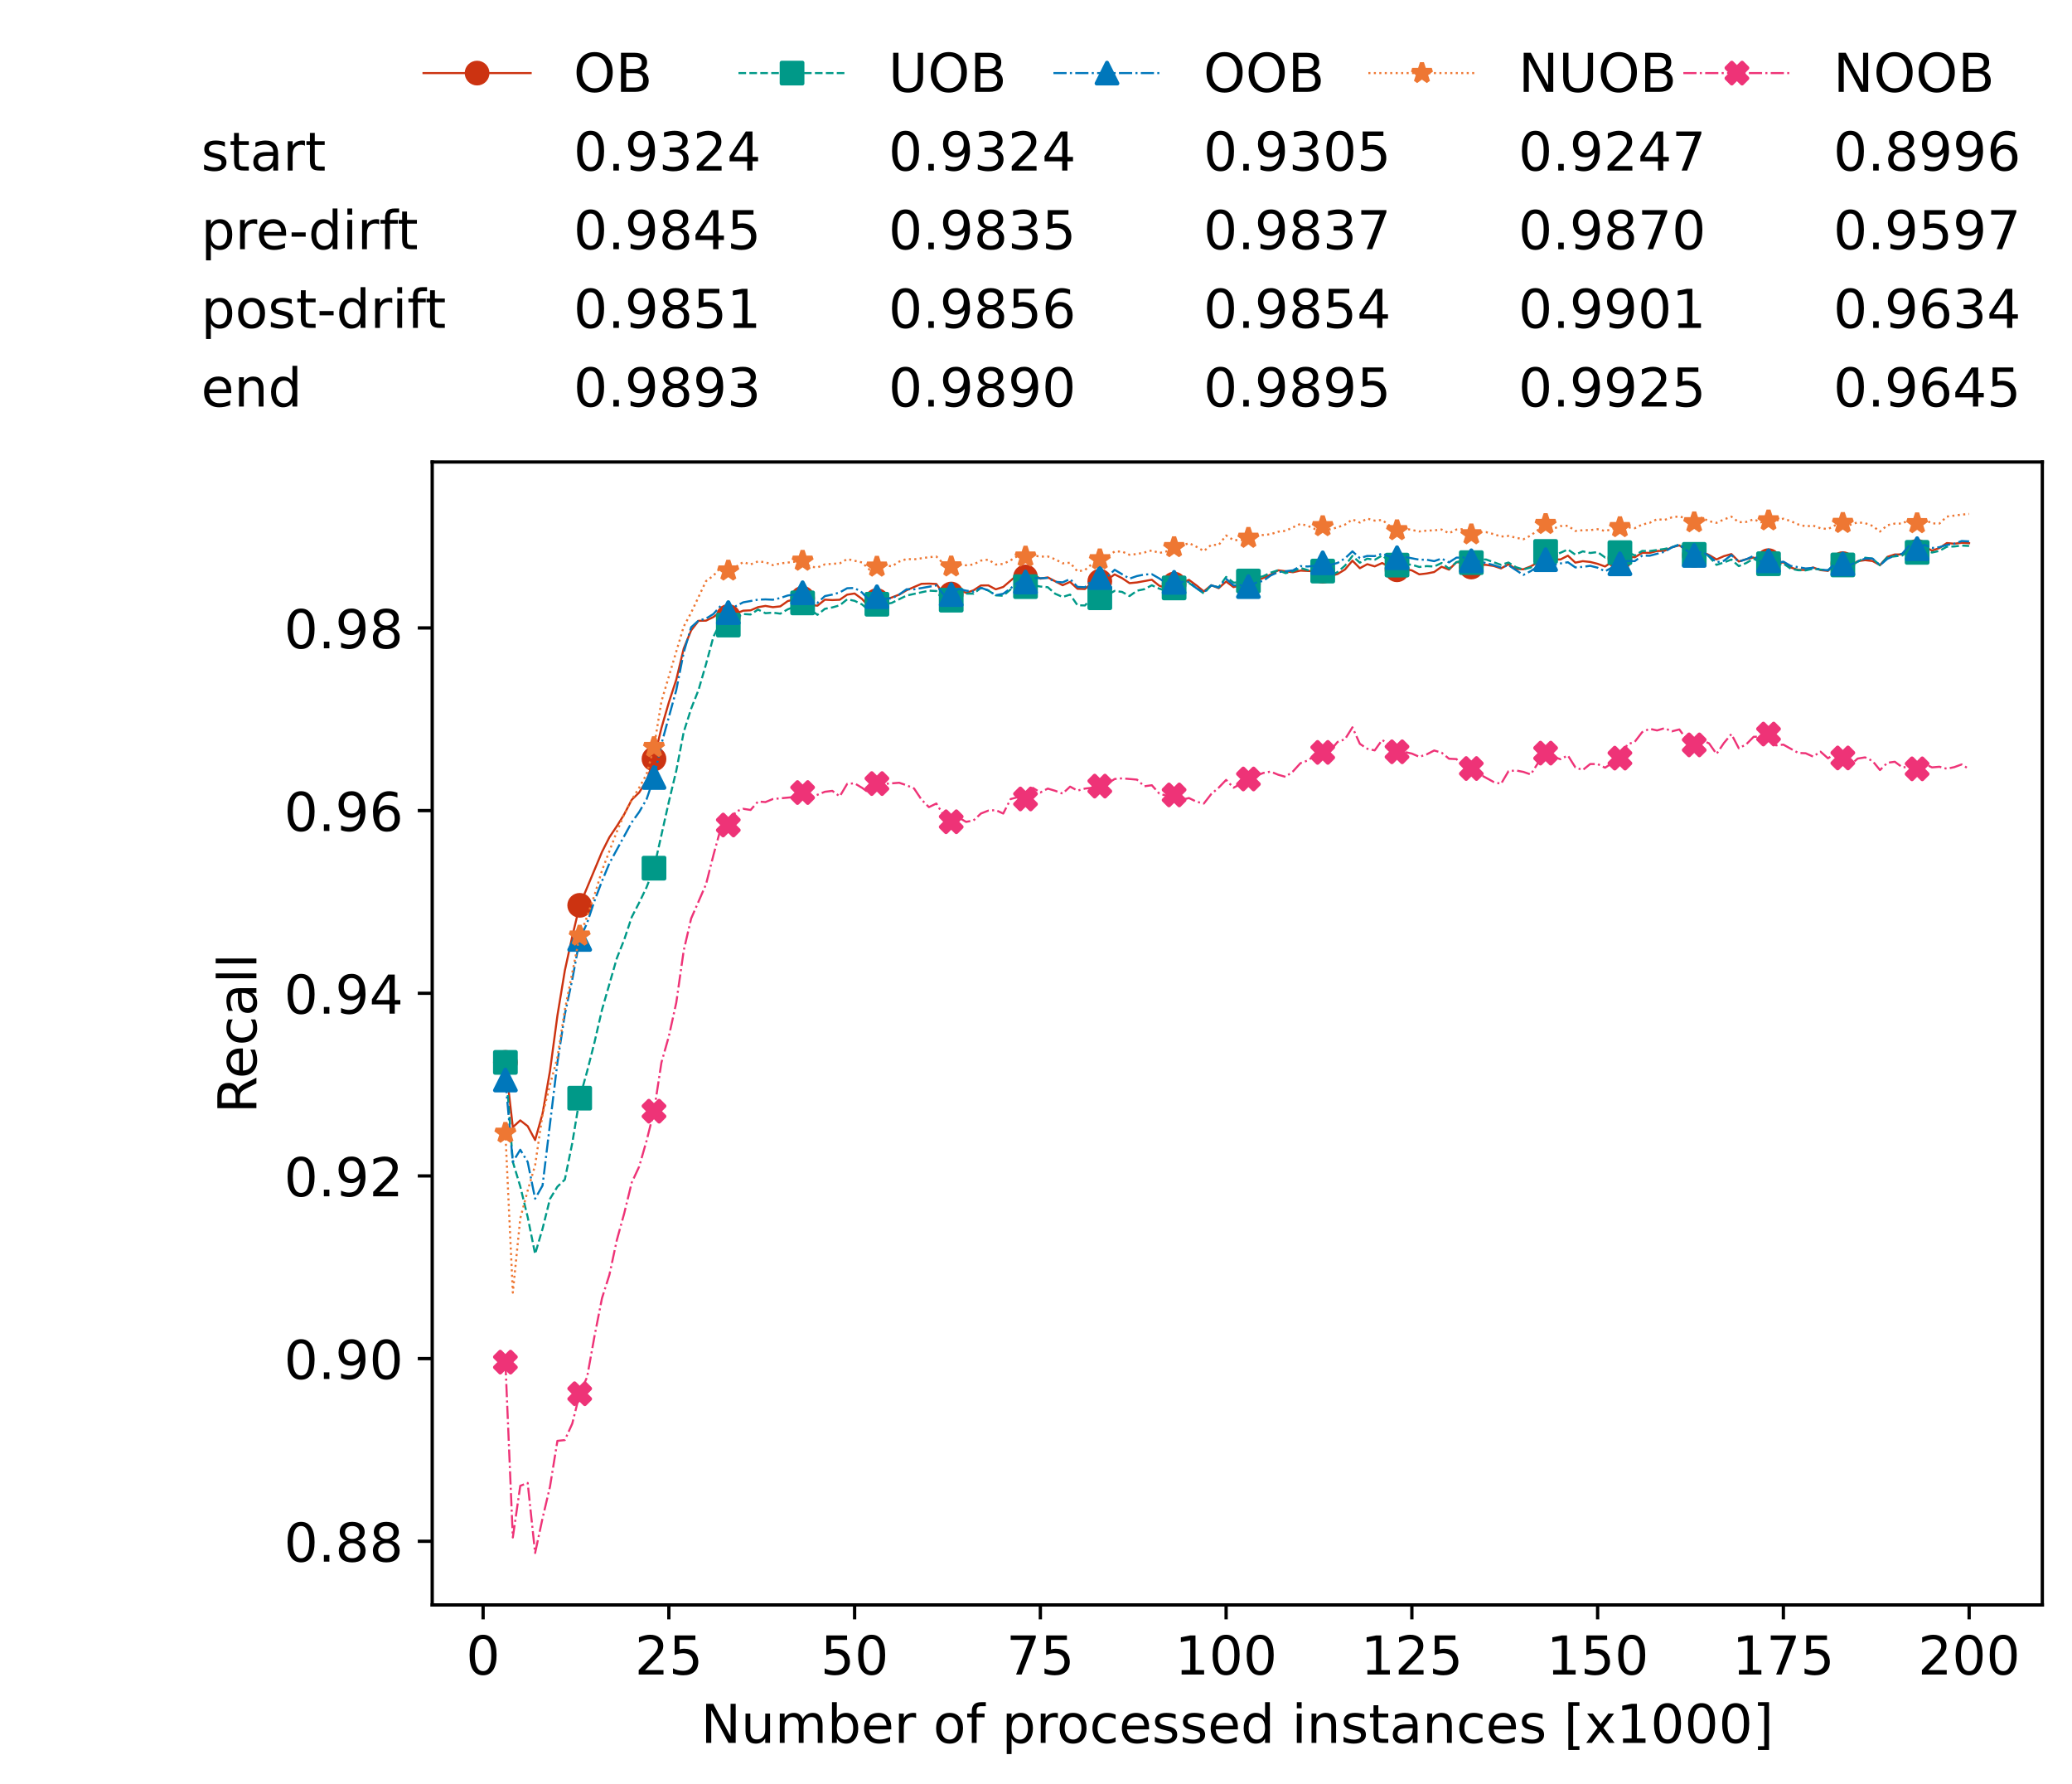 <?xml version="1.0" encoding="utf-8" standalone="no"?>
<!DOCTYPE svg PUBLIC "-//W3C//DTD SVG 1.1//EN"
  "http://www.w3.org/Graphics/SVG/1.1/DTD/svg11.dtd">
<!-- Created with matplotlib (https://matplotlib.org/) -->
<svg height="432.615pt" version="1.1" viewBox="0 0 502.65 432.615" width="502.65pt" xmlns="http://www.w3.org/2000/svg" xmlns:xlink="http://www.w3.org/1999/xlink">
 <defs>
  <style type="text/css">*{stroke-linecap:butt;stroke-linejoin:round;}</style>
 </defs>
 <g id="figure_1">
  <g id="patch_1">
   <path d="M 0 432.615 
L 502.65 432.615 
L 502.65 0 
L 0 0 
z
" style="fill:#ffffff;"/>
  </g>
  <g id="axes_1">
   <g id="patch_2">
    <path d="M 104.85 389.252 
L 495.45 389.252 
L 495.45 112.052 
L 104.85 112.052 
z
" style="fill:#ffffff;"/>
   </g>
   <g id="matplotlib.axis_1">
    <g id="xtick_1">
     <g id="line2d_1">
      <defs>
       <path d="M 0 0 
L 0 3.5 
" id="m1894b72057" style="stroke:#000000;stroke-width:0.8;"/>
      </defs>
      <g>
       <use style="stroke:#000000;stroke-width:0.8;" x="117.197" xlink:href="#m1894b72057" y="389.252"/>
      </g>
     </g>
     <g id="text_1">
      <!-- 0 -->
      <g transform="translate(113.061 406.13)scale(0.13 -0.13)">
       <defs>
        <path d="M 31.781 66.406 
Q 24.172 66.406 20.328 58.906 
Q 16.5 51.422 16.5 36.375 
Q 16.5 21.391 20.328 13.891 
Q 24.172 6.391 31.781 6.391 
Q 39.453 6.391 43.281 13.891 
Q 47.125 21.391 47.125 36.375 
Q 47.125 51.422 43.281 58.906 
Q 39.453 66.406 31.781 66.406 
z
M 31.781 74.219 
Q 44.047 74.219 50.516 64.516 
Q 56.984 54.828 56.984 36.375 
Q 56.984 17.969 50.516 8.266 
Q 44.047 -1.422 31.781 -1.422 
Q 19.531 -1.422 13.062 8.266 
Q 6.594 17.969 6.594 36.375 
Q 6.594 54.828 13.062 64.516 
Q 19.531 74.219 31.781 74.219 
z
" id="DejaVuSans-48"/>
       </defs>
       <use xlink:href="#DejaVuSans-48"/>
      </g>
     </g>
    </g>
    <g id="xtick_2">
     <g id="line2d_2">
      <g>
       <use style="stroke:#000000;stroke-width:0.8;" x="162.259" xlink:href="#m1894b72057" y="389.252"/>
      </g>
     </g>
     <g id="text_2">
      <!-- 25 -->
      <g transform="translate(153.988 406.13)scale(0.13 -0.13)">
       <defs>
        <path d="M 19.188 8.297 
L 53.609 8.297 
L 53.609 0 
L 7.328 0 
L 7.328 8.297 
Q 12.938 14.109 22.625 23.891 
Q 32.328 33.688 34.812 36.531 
Q 39.547 41.844 41.422 45.531 
Q 43.312 49.219 43.312 52.781 
Q 43.312 58.594 39.234 62.25 
Q 35.156 65.922 28.609 65.922 
Q 23.969 65.922 18.812 64.312 
Q 13.672 62.703 7.812 59.422 
L 7.812 69.391 
Q 13.766 71.781 18.938 73 
Q 24.125 74.219 28.422 74.219 
Q 39.75 74.219 46.484 68.547 
Q 53.219 62.891 53.219 53.422 
Q 53.219 48.922 51.531 44.891 
Q 49.859 40.875 45.406 35.406 
Q 44.188 33.984 37.641 27.219 
Q 31.109 20.453 19.188 8.297 
z
" id="DejaVuSans-50"/>
        <path d="M 10.797 72.906 
L 49.516 72.906 
L 49.516 64.594 
L 19.828 64.594 
L 19.828 46.734 
Q 21.969 47.469 24.109 47.828 
Q 26.266 48.188 28.422 48.188 
Q 40.625 48.188 47.75 41.5 
Q 54.891 34.812 54.891 23.391 
Q 54.891 11.625 47.562 5.094 
Q 40.234 -1.422 26.906 -1.422 
Q 22.312 -1.422 17.547 -0.641 
Q 12.797 0.141 7.719 1.703 
L 7.719 11.625 
Q 12.109 9.234 16.797 8.062 
Q 21.484 6.891 26.703 6.891 
Q 35.156 6.891 40.078 11.328 
Q 45.016 15.766 45.016 23.391 
Q 45.016 31 40.078 35.438 
Q 35.156 39.891 26.703 39.891 
Q 22.75 39.891 18.812 39.016 
Q 14.891 38.141 10.797 36.281 
z
" id="DejaVuSans-53"/>
       </defs>
       <use xlink:href="#DejaVuSans-50"/>
       <use x="63.623" xlink:href="#DejaVuSans-53"/>
      </g>
     </g>
    </g>
    <g id="xtick_3">
     <g id="line2d_3">
      <g>
       <use style="stroke:#000000;stroke-width:0.8;" x="207.322" xlink:href="#m1894b72057" y="389.252"/>
      </g>
     </g>
     <g id="text_3">
      <!-- 50 -->
      <g transform="translate(199.05 406.13)scale(0.13 -0.13)">
       <use xlink:href="#DejaVuSans-53"/>
       <use x="63.623" xlink:href="#DejaVuSans-48"/>
      </g>
     </g>
    </g>
    <g id="xtick_4">
     <g id="line2d_4">
      <g>
       <use style="stroke:#000000;stroke-width:0.8;" x="252.384" xlink:href="#m1894b72057" y="389.252"/>
      </g>
     </g>
     <g id="text_4">
      <!-- 75 -->
      <g transform="translate(244.113 406.13)scale(0.13 -0.13)">
       <defs>
        <path d="M 8.203 72.906 
L 55.078 72.906 
L 55.078 68.703 
L 28.609 0 
L 18.312 0 
L 43.219 64.594 
L 8.203 64.594 
z
" id="DejaVuSans-55"/>
       </defs>
       <use xlink:href="#DejaVuSans-55"/>
       <use x="63.623" xlink:href="#DejaVuSans-53"/>
      </g>
     </g>
    </g>
    <g id="xtick_5">
     <g id="line2d_5">
      <g>
       <use style="stroke:#000000;stroke-width:0.8;" x="297.446" xlink:href="#m1894b72057" y="389.252"/>
      </g>
     </g>
     <g id="text_5">
      <!-- 100 -->
      <g transform="translate(285.039 406.13)scale(0.13 -0.13)">
       <defs>
        <path d="M 12.406 8.297 
L 28.516 8.297 
L 28.516 63.922 
L 10.984 60.406 
L 10.984 69.391 
L 28.422 72.906 
L 38.281 72.906 
L 38.281 8.297 
L 54.391 8.297 
L 54.391 0 
L 12.406 0 
z
" id="DejaVuSans-49"/>
       </defs>
       <use xlink:href="#DejaVuSans-49"/>
       <use x="63.623" xlink:href="#DejaVuSans-48"/>
       <use x="127.246" xlink:href="#DejaVuSans-48"/>
      </g>
     </g>
    </g>
    <g id="xtick_6">
     <g id="line2d_6">
      <g>
       <use style="stroke:#000000;stroke-width:0.8;" x="342.509" xlink:href="#m1894b72057" y="389.252"/>
      </g>
     </g>
     <g id="text_6">
      <!-- 125 -->
      <g transform="translate(330.102 406.13)scale(0.13 -0.13)">
       <use xlink:href="#DejaVuSans-49"/>
       <use x="63.623" xlink:href="#DejaVuSans-50"/>
       <use x="127.246" xlink:href="#DejaVuSans-53"/>
      </g>
     </g>
    </g>
    <g id="xtick_7">
     <g id="line2d_7">
      <g>
       <use style="stroke:#000000;stroke-width:0.8;" x="387.571" xlink:href="#m1894b72057" y="389.252"/>
      </g>
     </g>
     <g id="text_7">
      <!-- 150 -->
      <g transform="translate(375.164 406.13)scale(0.13 -0.13)">
       <use xlink:href="#DejaVuSans-49"/>
       <use x="63.623" xlink:href="#DejaVuSans-53"/>
       <use x="127.246" xlink:href="#DejaVuSans-48"/>
      </g>
     </g>
    </g>
    <g id="xtick_8">
     <g id="line2d_8">
      <g>
       <use style="stroke:#000000;stroke-width:0.8;" x="432.633" xlink:href="#m1894b72057" y="389.252"/>
      </g>
     </g>
     <g id="text_8">
      <!-- 175 -->
      <g transform="translate(420.226 406.13)scale(0.13 -0.13)">
       <use xlink:href="#DejaVuSans-49"/>
       <use x="63.623" xlink:href="#DejaVuSans-55"/>
       <use x="127.246" xlink:href="#DejaVuSans-53"/>
      </g>
     </g>
    </g>
    <g id="xtick_9">
     <g id="line2d_9">
      <g>
       <use style="stroke:#000000;stroke-width:0.8;" x="477.695" xlink:href="#m1894b72057" y="389.252"/>
      </g>
     </g>
     <g id="text_9">
      <!-- 200 -->
      <g transform="translate(465.289 406.13)scale(0.13 -0.13)">
       <use xlink:href="#DejaVuSans-50"/>
       <use x="63.623" xlink:href="#DejaVuSans-48"/>
       <use x="127.246" xlink:href="#DejaVuSans-48"/>
      </g>
     </g>
    </g>
    <g id="text_10">
     <!-- Number of processed instances [x1000] -->
     <g transform="translate(170.025 422.711)scale(0.13 -0.13)">
      <defs>
       <path d="M 9.812 72.906 
L 23.094 72.906 
L 55.422 11.922 
L 55.422 72.906 
L 64.984 72.906 
L 64.984 0 
L 51.703 0 
L 19.391 60.984 
L 19.391 0 
L 9.812 0 
z
" id="DejaVuSans-78"/>
       <path d="M 8.5 21.578 
L 8.5 54.688 
L 17.484 54.688 
L 17.484 21.922 
Q 17.484 14.156 20.5 10.266 
Q 23.531 6.391 29.594 6.391 
Q 36.859 6.391 41.078 11.031 
Q 45.312 15.672 45.312 23.688 
L 45.312 54.688 
L 54.297 54.688 
L 54.297 0 
L 45.312 0 
L 45.312 8.406 
Q 42.047 3.422 37.719 1 
Q 33.406 -1.422 27.688 -1.422 
Q 18.266 -1.422 13.375 4.438 
Q 8.5 10.297 8.5 21.578 
z
M 31.109 56 
z
" id="DejaVuSans-117"/>
       <path d="M 52 44.188 
Q 55.375 50.25 60.062 53.125 
Q 64.75 56 71.094 56 
Q 79.641 56 84.281 50.016 
Q 88.922 44.047 88.922 33.016 
L 88.922 0 
L 79.891 0 
L 79.891 32.719 
Q 79.891 40.578 77.094 44.375 
Q 74.312 48.188 68.609 48.188 
Q 61.625 48.188 57.562 43.547 
Q 53.516 38.922 53.516 30.906 
L 53.516 0 
L 44.484 0 
L 44.484 32.719 
Q 44.484 40.625 41.703 44.406 
Q 38.922 48.188 33.109 48.188 
Q 26.219 48.188 22.156 43.531 
Q 18.109 38.875 18.109 30.906 
L 18.109 0 
L 9.078 0 
L 9.078 54.688 
L 18.109 54.688 
L 18.109 46.188 
Q 21.188 51.219 25.484 53.609 
Q 29.781 56 35.688 56 
Q 41.656 56 45.828 52.969 
Q 50 49.953 52 44.188 
z
" id="DejaVuSans-109"/>
       <path d="M 48.688 27.297 
Q 48.688 37.203 44.609 42.844 
Q 40.531 48.484 33.406 48.484 
Q 26.266 48.484 22.188 42.844 
Q 18.109 37.203 18.109 27.297 
Q 18.109 17.391 22.188 11.75 
Q 26.266 6.109 33.406 6.109 
Q 40.531 6.109 44.609 11.75 
Q 48.688 17.391 48.688 27.297 
z
M 18.109 46.391 
Q 20.953 51.266 25.266 53.625 
Q 29.594 56 35.594 56 
Q 45.562 56 51.781 48.094 
Q 58.016 40.188 58.016 27.297 
Q 58.016 14.406 51.781 6.484 
Q 45.562 -1.422 35.594 -1.422 
Q 29.594 -1.422 25.266 0.953 
Q 20.953 3.328 18.109 8.203 
L 18.109 0 
L 9.078 0 
L 9.078 75.984 
L 18.109 75.984 
z
" id="DejaVuSans-98"/>
       <path d="M 56.203 29.594 
L 56.203 25.203 
L 14.891 25.203 
Q 15.484 15.922 20.484 11.062 
Q 25.484 6.203 34.422 6.203 
Q 39.594 6.203 44.453 7.469 
Q 49.312 8.734 54.109 11.281 
L 54.109 2.781 
Q 49.266 0.734 44.188 -0.344 
Q 39.109 -1.422 33.891 -1.422 
Q 20.797 -1.422 13.156 6.188 
Q 5.516 13.812 5.516 26.812 
Q 5.516 40.234 12.766 48.109 
Q 20.016 56 32.328 56 
Q 43.359 56 49.781 48.891 
Q 56.203 41.797 56.203 29.594 
z
M 47.219 32.234 
Q 47.125 39.594 43.094 43.984 
Q 39.062 48.391 32.422 48.391 
Q 24.906 48.391 20.391 44.141 
Q 15.875 39.891 15.188 32.172 
z
" id="DejaVuSans-101"/>
       <path d="M 41.109 46.297 
Q 39.594 47.172 37.812 47.578 
Q 36.031 48 33.891 48 
Q 26.266 48 22.188 43.047 
Q 18.109 38.094 18.109 28.812 
L 18.109 0 
L 9.078 0 
L 9.078 54.688 
L 18.109 54.688 
L 18.109 46.188 
Q 20.953 51.172 25.484 53.578 
Q 30.031 56 36.531 56 
Q 37.453 56 38.578 55.875 
Q 39.703 55.766 41.062 55.516 
z
" id="DejaVuSans-114"/>
       <path id="DejaVuSans-32"/>
       <path d="M 30.609 48.391 
Q 23.391 48.391 19.188 42.75 
Q 14.984 37.109 14.984 27.297 
Q 14.984 17.484 19.156 11.844 
Q 23.344 6.203 30.609 6.203 
Q 37.797 6.203 41.984 11.859 
Q 46.188 17.531 46.188 27.297 
Q 46.188 37.016 41.984 42.703 
Q 37.797 48.391 30.609 48.391 
z
M 30.609 56 
Q 42.328 56 49.016 48.375 
Q 55.719 40.766 55.719 27.297 
Q 55.719 13.875 49.016 6.219 
Q 42.328 -1.422 30.609 -1.422 
Q 18.844 -1.422 12.172 6.219 
Q 5.516 13.875 5.516 27.297 
Q 5.516 40.766 12.172 48.375 
Q 18.844 56 30.609 56 
z
" id="DejaVuSans-111"/>
       <path d="M 37.109 75.984 
L 37.109 68.5 
L 28.516 68.5 
Q 23.688 68.5 21.797 66.547 
Q 19.922 64.594 19.922 59.516 
L 19.922 54.688 
L 34.719 54.688 
L 34.719 47.703 
L 19.922 47.703 
L 19.922 0 
L 10.891 0 
L 10.891 47.703 
L 2.297 47.703 
L 2.297 54.688 
L 10.891 54.688 
L 10.891 58.5 
Q 10.891 67.625 15.141 71.797 
Q 19.391 75.984 28.609 75.984 
z
" id="DejaVuSans-102"/>
       <path d="M 18.109 8.203 
L 18.109 -20.797 
L 9.078 -20.797 
L 9.078 54.688 
L 18.109 54.688 
L 18.109 46.391 
Q 20.953 51.266 25.266 53.625 
Q 29.594 56 35.594 56 
Q 45.562 56 51.781 48.094 
Q 58.016 40.188 58.016 27.297 
Q 58.016 14.406 51.781 6.484 
Q 45.562 -1.422 35.594 -1.422 
Q 29.594 -1.422 25.266 0.953 
Q 20.953 3.328 18.109 8.203 
z
M 48.688 27.297 
Q 48.688 37.203 44.609 42.844 
Q 40.531 48.484 33.406 48.484 
Q 26.266 48.484 22.188 42.844 
Q 18.109 37.203 18.109 27.297 
Q 18.109 17.391 22.188 11.75 
Q 26.266 6.109 33.406 6.109 
Q 40.531 6.109 44.609 11.75 
Q 48.688 17.391 48.688 27.297 
z
" id="DejaVuSans-112"/>
       <path d="M 48.781 52.594 
L 48.781 44.188 
Q 44.969 46.297 41.141 47.344 
Q 37.312 48.391 33.406 48.391 
Q 24.656 48.391 19.812 42.844 
Q 14.984 37.312 14.984 27.297 
Q 14.984 17.281 19.812 11.734 
Q 24.656 6.203 33.406 6.203 
Q 37.312 6.203 41.141 7.25 
Q 44.969 8.297 48.781 10.406 
L 48.781 2.094 
Q 45.016 0.344 40.984 -0.531 
Q 36.969 -1.422 32.422 -1.422 
Q 20.062 -1.422 12.781 6.344 
Q 5.516 14.109 5.516 27.297 
Q 5.516 40.672 12.859 48.328 
Q 20.219 56 33.016 56 
Q 37.156 56 41.109 55.141 
Q 45.062 54.297 48.781 52.594 
z
" id="DejaVuSans-99"/>
       <path d="M 44.281 53.078 
L 44.281 44.578 
Q 40.484 46.531 36.375 47.5 
Q 32.281 48.484 27.875 48.484 
Q 21.188 48.484 17.844 46.438 
Q 14.5 44.391 14.5 40.281 
Q 14.5 37.156 16.891 35.375 
Q 19.281 33.594 26.516 31.984 
L 29.594 31.297 
Q 39.156 29.25 43.188 25.516 
Q 47.219 21.781 47.219 15.094 
Q 47.219 7.469 41.188 3.016 
Q 35.156 -1.422 24.609 -1.422 
Q 20.219 -1.422 15.453 -0.562 
Q 10.688 0.297 5.422 2 
L 5.422 11.281 
Q 10.406 8.688 15.234 7.391 
Q 20.062 6.109 24.812 6.109 
Q 31.156 6.109 34.562 8.281 
Q 37.984 10.453 37.984 14.406 
Q 37.984 18.062 35.516 20.016 
Q 33.062 21.969 24.703 23.781 
L 21.578 24.516 
Q 13.234 26.266 9.516 29.906 
Q 5.812 33.547 5.812 39.891 
Q 5.812 47.609 11.281 51.797 
Q 16.75 56 26.812 56 
Q 31.781 56 36.172 55.266 
Q 40.578 54.547 44.281 53.078 
z
" id="DejaVuSans-115"/>
       <path d="M 45.406 46.391 
L 45.406 75.984 
L 54.391 75.984 
L 54.391 0 
L 45.406 0 
L 45.406 8.203 
Q 42.578 3.328 38.25 0.953 
Q 33.938 -1.422 27.875 -1.422 
Q 17.969 -1.422 11.734 6.484 
Q 5.516 14.406 5.516 27.297 
Q 5.516 40.188 11.734 48.094 
Q 17.969 56 27.875 56 
Q 33.938 56 38.25 53.625 
Q 42.578 51.266 45.406 46.391 
z
M 14.797 27.297 
Q 14.797 17.391 18.875 11.75 
Q 22.953 6.109 30.078 6.109 
Q 37.203 6.109 41.297 11.75 
Q 45.406 17.391 45.406 27.297 
Q 45.406 37.203 41.297 42.844 
Q 37.203 48.484 30.078 48.484 
Q 22.953 48.484 18.875 42.844 
Q 14.797 37.203 14.797 27.297 
z
" id="DejaVuSans-100"/>
       <path d="M 9.422 54.688 
L 18.406 54.688 
L 18.406 0 
L 9.422 0 
z
M 9.422 75.984 
L 18.406 75.984 
L 18.406 64.594 
L 9.422 64.594 
z
" id="DejaVuSans-105"/>
       <path d="M 54.891 33.016 
L 54.891 0 
L 45.906 0 
L 45.906 32.719 
Q 45.906 40.484 42.875 44.328 
Q 39.844 48.188 33.797 48.188 
Q 26.516 48.188 22.312 43.547 
Q 18.109 38.922 18.109 30.906 
L 18.109 0 
L 9.078 0 
L 9.078 54.688 
L 18.109 54.688 
L 18.109 46.188 
Q 21.344 51.125 25.703 53.562 
Q 30.078 56 35.797 56 
Q 45.219 56 50.047 50.172 
Q 54.891 44.344 54.891 33.016 
z
" id="DejaVuSans-110"/>
       <path d="M 18.312 70.219 
L 18.312 54.688 
L 36.812 54.688 
L 36.812 47.703 
L 18.312 47.703 
L 18.312 18.016 
Q 18.312 11.328 20.141 9.422 
Q 21.969 7.516 27.594 7.516 
L 36.812 7.516 
L 36.812 0 
L 27.594 0 
Q 17.188 0 13.234 3.875 
Q 9.281 7.766 9.281 18.016 
L 9.281 47.703 
L 2.688 47.703 
L 2.688 54.688 
L 9.281 54.688 
L 9.281 70.219 
z
" id="DejaVuSans-116"/>
       <path d="M 34.281 27.484 
Q 23.391 27.484 19.188 25 
Q 14.984 22.516 14.984 16.5 
Q 14.984 11.719 18.141 8.906 
Q 21.297 6.109 26.703 6.109 
Q 34.188 6.109 38.703 11.406 
Q 43.219 16.703 43.219 25.484 
L 43.219 27.484 
z
M 52.203 31.203 
L 52.203 0 
L 43.219 0 
L 43.219 8.297 
Q 40.141 3.328 35.547 0.953 
Q 30.953 -1.422 24.312 -1.422 
Q 15.922 -1.422 10.953 3.297 
Q 6 8.016 6 15.922 
Q 6 25.141 12.172 29.828 
Q 18.359 34.516 30.609 34.516 
L 43.219 34.516 
L 43.219 35.406 
Q 43.219 41.609 39.141 45 
Q 35.062 48.391 27.688 48.391 
Q 23 48.391 18.547 47.266 
Q 14.109 46.141 10.016 43.891 
L 10.016 52.203 
Q 14.938 54.109 19.578 55.047 
Q 24.219 56 28.609 56 
Q 40.484 56 46.344 49.844 
Q 52.203 43.703 52.203 31.203 
z
" id="DejaVuSans-97"/>
       <path d="M 8.594 75.984 
L 29.297 75.984 
L 29.297 69 
L 17.578 69 
L 17.578 -6.203 
L 29.297 -6.203 
L 29.297 -13.188 
L 8.594 -13.188 
z
" id="DejaVuSans-91"/>
       <path d="M 54.891 54.688 
L 35.109 28.078 
L 55.906 0 
L 45.312 0 
L 29.391 21.484 
L 13.484 0 
L 2.875 0 
L 24.125 28.609 
L 4.688 54.688 
L 15.281 54.688 
L 29.781 35.203 
L 44.281 54.688 
z
" id="DejaVuSans-120"/>
       <path d="M 30.422 75.984 
L 30.422 -13.188 
L 9.719 -13.188 
L 9.719 -6.203 
L 21.391 -6.203 
L 21.391 69 
L 9.719 69 
L 9.719 75.984 
z
" id="DejaVuSans-93"/>
      </defs>
      <use xlink:href="#DejaVuSans-78"/>
      <use x="74.805" xlink:href="#DejaVuSans-117"/>
      <use x="138.184" xlink:href="#DejaVuSans-109"/>
      <use x="235.596" xlink:href="#DejaVuSans-98"/>
      <use x="299.072" xlink:href="#DejaVuSans-101"/>
      <use x="360.596" xlink:href="#DejaVuSans-114"/>
      <use x="401.709" xlink:href="#DejaVuSans-32"/>
      <use x="433.496" xlink:href="#DejaVuSans-111"/>
      <use x="494.678" xlink:href="#DejaVuSans-102"/>
      <use x="529.883" xlink:href="#DejaVuSans-32"/>
      <use x="561.67" xlink:href="#DejaVuSans-112"/>
      <use x="625.146" xlink:href="#DejaVuSans-114"/>
      <use x="664.01" xlink:href="#DejaVuSans-111"/>
      <use x="725.191" xlink:href="#DejaVuSans-99"/>
      <use x="780.172" xlink:href="#DejaVuSans-101"/>
      <use x="841.695" xlink:href="#DejaVuSans-115"/>
      <use x="893.795" xlink:href="#DejaVuSans-115"/>
      <use x="945.895" xlink:href="#DejaVuSans-101"/>
      <use x="1007.418" xlink:href="#DejaVuSans-100"/>
      <use x="1070.895" xlink:href="#DejaVuSans-32"/>
      <use x="1102.682" xlink:href="#DejaVuSans-105"/>
      <use x="1130.465" xlink:href="#DejaVuSans-110"/>
      <use x="1193.844" xlink:href="#DejaVuSans-115"/>
      <use x="1245.943" xlink:href="#DejaVuSans-116"/>
      <use x="1285.152" xlink:href="#DejaVuSans-97"/>
      <use x="1346.432" xlink:href="#DejaVuSans-110"/>
      <use x="1409.811" xlink:href="#DejaVuSans-99"/>
      <use x="1464.791" xlink:href="#DejaVuSans-101"/>
      <use x="1526.314" xlink:href="#DejaVuSans-115"/>
      <use x="1578.414" xlink:href="#DejaVuSans-32"/>
      <use x="1610.201" xlink:href="#DejaVuSans-91"/>
      <use x="1649.215" xlink:href="#DejaVuSans-120"/>
      <use x="1708.395" xlink:href="#DejaVuSans-49"/>
      <use x="1772.018" xlink:href="#DejaVuSans-48"/>
      <use x="1835.641" xlink:href="#DejaVuSans-48"/>
      <use x="1899.264" xlink:href="#DejaVuSans-48"/>
      <use x="1962.887" xlink:href="#DejaVuSans-93"/>
     </g>
    </g>
   </g>
   <g id="matplotlib.axis_2">
    <g id="ytick_1">
     <g id="line2d_10">
      <defs>
       <path d="M 0 0 
L -3.5 0 
" id="ma8e9322383" style="stroke:#000000;stroke-width:0.8;"/>
      </defs>
      <g>
       <use style="stroke:#000000;stroke-width:0.8;" x="104.85" xlink:href="#ma8e9322383" y="373.811"/>
      </g>
     </g>
     <g id="text_11">
      <!-- 0.88 -->
      <g transform="translate(68.905 378.75)scale(0.13 -0.13)">
       <defs>
        <path d="M 10.688 12.406 
L 21 12.406 
L 21 0 
L 10.688 0 
z
" id="DejaVuSans-46"/>
        <path d="M 31.781 34.625 
Q 24.75 34.625 20.719 30.859 
Q 16.703 27.094 16.703 20.516 
Q 16.703 13.922 20.719 10.156 
Q 24.75 6.391 31.781 6.391 
Q 38.812 6.391 42.859 10.172 
Q 46.922 13.969 46.922 20.516 
Q 46.922 27.094 42.891 30.859 
Q 38.875 34.625 31.781 34.625 
z
M 21.922 38.812 
Q 15.578 40.375 12.031 44.719 
Q 8.5 49.078 8.5 55.328 
Q 8.5 64.062 14.719 69.141 
Q 20.953 74.219 31.781 74.219 
Q 42.672 74.219 48.875 69.141 
Q 55.078 64.062 55.078 55.328 
Q 55.078 49.078 51.531 44.719 
Q 48 40.375 41.703 38.812 
Q 48.828 37.156 52.797 32.312 
Q 56.781 27.484 56.781 20.516 
Q 56.781 9.906 50.312 4.234 
Q 43.844 -1.422 31.781 -1.422 
Q 19.734 -1.422 13.25 4.234 
Q 6.781 9.906 6.781 20.516 
Q 6.781 27.484 10.781 32.312 
Q 14.797 37.156 21.922 38.812 
z
M 18.312 54.391 
Q 18.312 48.734 21.844 45.562 
Q 25.391 42.391 31.781 42.391 
Q 38.141 42.391 41.719 45.562 
Q 45.312 48.734 45.312 54.391 
Q 45.312 60.062 41.719 63.234 
Q 38.141 66.406 31.781 66.406 
Q 25.391 66.406 21.844 63.234 
Q 18.312 60.062 18.312 54.391 
z
" id="DejaVuSans-56"/>
       </defs>
       <use xlink:href="#DejaVuSans-48"/>
       <use x="63.623" xlink:href="#DejaVuSans-46"/>
       <use x="95.41" xlink:href="#DejaVuSans-56"/>
       <use x="159.033" xlink:href="#DejaVuSans-56"/>
      </g>
     </g>
    </g>
    <g id="ytick_2">
     <g id="line2d_11">
      <g>
       <use style="stroke:#000000;stroke-width:0.8;" x="104.85" xlink:href="#ma8e9322383" y="329.508"/>
      </g>
     </g>
     <g id="text_12">
      <!-- 0.90 -->
      <g transform="translate(68.905 334.447)scale(0.13 -0.13)">
       <defs>
        <path d="M 10.984 1.516 
L 10.984 10.5 
Q 14.703 8.734 18.5 7.812 
Q 22.312 6.891 25.984 6.891 
Q 35.75 6.891 40.891 13.453 
Q 46.047 20.016 46.781 33.406 
Q 43.953 29.203 39.594 26.953 
Q 35.25 24.703 29.984 24.703 
Q 19.047 24.703 12.672 31.312 
Q 6.297 37.938 6.297 49.422 
Q 6.297 60.641 12.938 67.422 
Q 19.578 74.219 30.609 74.219 
Q 43.266 74.219 49.922 64.516 
Q 56.594 54.828 56.594 36.375 
Q 56.594 19.141 48.406 8.859 
Q 40.234 -1.422 26.422 -1.422 
Q 22.703 -1.422 18.891 -0.688 
Q 15.094 0.047 10.984 1.516 
z
M 30.609 32.422 
Q 37.25 32.422 41.125 36.953 
Q 45.016 41.5 45.016 49.422 
Q 45.016 57.281 41.125 61.844 
Q 37.25 66.406 30.609 66.406 
Q 23.969 66.406 20.094 61.844 
Q 16.219 57.281 16.219 49.422 
Q 16.219 41.5 20.094 36.953 
Q 23.969 32.422 30.609 32.422 
z
" id="DejaVuSans-57"/>
       </defs>
       <use xlink:href="#DejaVuSans-48"/>
       <use x="63.623" xlink:href="#DejaVuSans-46"/>
       <use x="95.41" xlink:href="#DejaVuSans-57"/>
       <use x="159.033" xlink:href="#DejaVuSans-48"/>
      </g>
     </g>
    </g>
    <g id="ytick_3">
     <g id="line2d_12">
      <g>
       <use style="stroke:#000000;stroke-width:0.8;" x="104.85" xlink:href="#ma8e9322383" y="285.205"/>
      </g>
     </g>
     <g id="text_13">
      <!-- 0.92 -->
      <g transform="translate(68.905 290.144)scale(0.13 -0.13)">
       <use xlink:href="#DejaVuSans-48"/>
       <use x="63.623" xlink:href="#DejaVuSans-46"/>
       <use x="95.41" xlink:href="#DejaVuSans-57"/>
       <use x="159.033" xlink:href="#DejaVuSans-50"/>
      </g>
     </g>
    </g>
    <g id="ytick_4">
     <g id="line2d_13">
      <g>
       <use style="stroke:#000000;stroke-width:0.8;" x="104.85" xlink:href="#ma8e9322383" y="240.902"/>
      </g>
     </g>
     <g id="text_14">
      <!-- 0.94 -->
      <g transform="translate(68.905 245.841)scale(0.13 -0.13)">
       <defs>
        <path d="M 37.797 64.312 
L 12.891 25.391 
L 37.797 25.391 
z
M 35.203 72.906 
L 47.609 72.906 
L 47.609 25.391 
L 58.016 25.391 
L 58.016 17.188 
L 47.609 17.188 
L 47.609 0 
L 37.797 0 
L 37.797 17.188 
L 4.891 17.188 
L 4.891 26.703 
z
" id="DejaVuSans-52"/>
       </defs>
       <use xlink:href="#DejaVuSans-48"/>
       <use x="63.623" xlink:href="#DejaVuSans-46"/>
       <use x="95.41" xlink:href="#DejaVuSans-57"/>
       <use x="159.033" xlink:href="#DejaVuSans-52"/>
      </g>
     </g>
    </g>
    <g id="ytick_5">
     <g id="line2d_14">
      <g>
       <use style="stroke:#000000;stroke-width:0.8;" x="104.85" xlink:href="#ma8e9322383" y="196.599"/>
      </g>
     </g>
     <g id="text_15">
      <!-- 0.96 -->
      <g transform="translate(68.905 201.538)scale(0.13 -0.13)">
       <defs>
        <path d="M 33.016 40.375 
Q 26.375 40.375 22.484 35.828 
Q 18.609 31.297 18.609 23.391 
Q 18.609 15.531 22.484 10.953 
Q 26.375 6.391 33.016 6.391 
Q 39.656 6.391 43.531 10.953 
Q 47.406 15.531 47.406 23.391 
Q 47.406 31.297 43.531 35.828 
Q 39.656 40.375 33.016 40.375 
z
M 52.594 71.297 
L 52.594 62.312 
Q 48.875 64.062 45.094 64.984 
Q 41.312 65.922 37.594 65.922 
Q 27.828 65.922 22.672 59.328 
Q 17.531 52.734 16.797 39.406 
Q 19.672 43.656 24.016 45.922 
Q 28.375 48.188 33.594 48.188 
Q 44.578 48.188 50.953 41.516 
Q 57.328 34.859 57.328 23.391 
Q 57.328 12.156 50.688 5.359 
Q 44.047 -1.422 33.016 -1.422 
Q 20.359 -1.422 13.672 8.266 
Q 6.984 17.969 6.984 36.375 
Q 6.984 53.656 15.188 63.938 
Q 23.391 74.219 37.203 74.219 
Q 40.922 74.219 44.703 73.484 
Q 48.484 72.75 52.594 71.297 
z
" id="DejaVuSans-54"/>
       </defs>
       <use xlink:href="#DejaVuSans-48"/>
       <use x="63.623" xlink:href="#DejaVuSans-46"/>
       <use x="95.41" xlink:href="#DejaVuSans-57"/>
       <use x="159.033" xlink:href="#DejaVuSans-54"/>
      </g>
     </g>
    </g>
    <g id="ytick_6">
     <g id="line2d_15">
      <g>
       <use style="stroke:#000000;stroke-width:0.8;" x="104.85" xlink:href="#ma8e9322383" y="152.297"/>
      </g>
     </g>
     <g id="text_16">
      <!-- 0.98 -->
      <g transform="translate(68.905 157.236)scale(0.13 -0.13)">
       <use xlink:href="#DejaVuSans-48"/>
       <use x="63.623" xlink:href="#DejaVuSans-46"/>
       <use x="95.41" xlink:href="#DejaVuSans-57"/>
       <use x="159.033" xlink:href="#DejaVuSans-56"/>
      </g>
     </g>
    </g>
    <g id="text_17">
     <!-- Recall -->
     <g transform="translate(62.201 270.044)rotate(-90)scale(0.13 -0.13)">
      <defs>
       <path d="M 44.391 34.188 
Q 47.562 33.109 50.562 29.594 
Q 53.562 26.078 56.594 19.922 
L 66.609 0 
L 56 0 
L 46.688 18.703 
Q 43.062 26.031 39.672 28.422 
Q 36.281 30.812 30.422 30.812 
L 19.672 30.812 
L 19.672 0 
L 9.812 0 
L 9.812 72.906 
L 32.078 72.906 
Q 44.578 72.906 50.734 67.672 
Q 56.891 62.453 56.891 51.906 
Q 56.891 45.016 53.688 40.469 
Q 50.484 35.938 44.391 34.188 
z
M 19.672 64.797 
L 19.672 38.922 
L 32.078 38.922 
Q 39.203 38.922 42.844 42.219 
Q 46.484 45.516 46.484 51.906 
Q 46.484 58.297 42.844 61.547 
Q 39.203 64.797 32.078 64.797 
z
" id="DejaVuSans-82"/>
       <path d="M 9.422 75.984 
L 18.406 75.984 
L 18.406 0 
L 9.422 0 
z
" id="DejaVuSans-108"/>
      </defs>
      <use xlink:href="#DejaVuSans-82"/>
      <use x="64.982" xlink:href="#DejaVuSans-101"/>
      <use x="126.506" xlink:href="#DejaVuSans-99"/>
      <use x="181.486" xlink:href="#DejaVuSans-97"/>
      <use x="242.766" xlink:href="#DejaVuSans-108"/>
      <use x="270.549" xlink:href="#DejaVuSans-108"/>
     </g>
    </g>
   </g>
   <g id="line2d_16"/>
   <g id="line2d_17"/>
   <g id="line2d_18"/>
   <g id="line2d_19"/>
   <g id="line2d_20"/>
   <g id="line2d_21">
    <path clip-path="url(#pe07fc48ace)" d="M 122.605 257.666 
L 124.407 273.373 
L 126.21 271.731 
L 128.012 273.138 
L 129.815 276.498 
L 131.617 270.09 
L 133.419 259.771 
L 135.222 246.326 
L 137.024 235.394 
L 138.827 227.129 
L 140.629 219.573 
L 146.037 206.626 
L 147.839 203.058 
L 149.642 200.37 
L 151.444 197.472 
L 153.247 193.974 
L 155.049 192.219 
L 156.852 189.353 
L 158.654 184.063 
L 160.457 176.572 
L 162.259 170.365 
L 164.062 164.841 
L 165.864 157.294 
L 167.667 152.881 
L 169.469 150.568 
L 171.272 150.529 
L 173.074 149.644 
L 174.877 148.278 
L 176.679 149.518 
L 180.284 148.115 
L 182.087 148.025 
L 183.889 147.257 
L 185.692 146.956 
L 187.494 147.258 
L 189.297 147.061 
L 191.099 145.786 
L 192.902 145.318 
L 194.704 145.118 
L 196.507 146.714 
L 198.309 146.904 
L 200.112 145.444 
L 201.914 145.536 
L 203.717 145.456 
L 205.519 144.223 
L 207.322 143.943 
L 209.124 145.267 
L 210.927 147.229 
L 212.729 145.66 
L 214.532 145.465 
L 216.334 144.907 
L 218.137 144.217 
L 219.939 143.151 
L 223.544 141.599 
L 225.347 141.549 
L 227.149 141.634 
L 228.952 144.093 
L 230.754 144.069 
L 232.557 142.924 
L 234.359 143.793 
L 236.162 143.178 
L 237.964 141.996 
L 239.767 141.976 
L 241.569 142.931 
L 243.372 142.356 
L 246.976 139.278 
L 248.779 139.92 
L 250.581 139.379 
L 252.384 140.343 
L 254.186 140.034 
L 257.791 141.936 
L 259.594 141.126 
L 261.396 142.804 
L 263.199 142.854 
L 265.001 141.301 
L 268.606 140.575 
L 270.409 139.316 
L 272.211 140.221 
L 274.014 141.436 
L 275.816 141.262 
L 279.421 140.606 
L 281.224 142.058 
L 283.026 142.614 
L 284.829 141.654 
L 286.631 141.309 
L 288.434 140.644 
L 290.236 141.969 
L 292.039 143.438 
L 293.841 141.932 
L 295.644 142.654 
L 297.446 141.031 
L 299.249 142.403 
L 301.051 141.933 
L 302.854 141.599 
L 306.459 140.19 
L 308.261 139.339 
L 310.064 138.318 
L 313.669 138.782 
L 315.471 138.391 
L 319.076 138.553 
L 320.879 138.558 
L 322.681 139.718 
L 324.484 139.224 
L 326.286 138.119 
L 328.089 135.985 
L 329.891 137.81 
L 331.694 136.838 
L 333.496 137.367 
L 335.299 136.551 
L 337.101 137.489 
L 338.904 138.194 
L 340.706 137.978 
L 342.509 138.34 
L 344.311 139.3 
L 346.114 139.091 
L 347.916 138.739 
L 349.719 137.451 
L 351.521 138.16 
L 353.324 136.346 
L 355.126 136.525 
L 356.928 137.521 
L 358.731 136.962 
L 360.533 137.001 
L 362.336 137.257 
L 364.138 137.856 
L 365.941 136.859 
L 367.743 137.981 
L 369.546 138.069 
L 371.348 137.365 
L 373.151 136.389 
L 374.953 134.804 
L 376.756 135.693 
L 378.558 135.688 
L 380.361 134.769 
L 382.163 136.458 
L 383.966 136.103 
L 385.768 136.289 
L 387.571 136.745 
L 389.373 137.397 
L 391.176 136.194 
L 392.978 135.381 
L 394.781 134.925 
L 396.583 135.168 
L 398.386 134.065 
L 400.188 134.093 
L 401.991 133.636 
L 403.793 133.584 
L 405.596 132.728 
L 407.398 132.277 
L 411.003 134.689 
L 412.806 133.769 
L 414.608 134.606 
L 416.411 135.679 
L 418.213 134.885 
L 420.016 134.379 
L 421.818 136.181 
L 423.621 135.618 
L 425.423 135.22 
L 427.226 136.415 
L 429.028 135.975 
L 430.831 136.683 
L 432.633 136.389 
L 434.436 137.641 
L 436.238 138.213 
L 438.041 138.239 
L 439.843 137.632 
L 441.646 138.272 
L 443.448 138.456 
L 445.251 136.796 
L 447.053 136.695 
L 448.856 137.341 
L 450.658 136.102 
L 452.461 135.854 
L 454.263 136.067 
L 456.066 137.047 
L 457.868 135.058 
L 459.671 134.472 
L 461.473 134.469 
L 463.276 133.044 
L 465.078 133.714 
L 466.881 132.573 
L 468.683 133.548 
L 470.485 132.921 
L 472.288 131.71 
L 474.09 131.867 
L 475.893 131.646 
L 477.695 131.737 
L 477.695 131.737 
" style="fill:none;stroke:#cc3311;stroke-linecap:square;stroke-width:0.5;"/>
    <defs>
     <path d="M 0 2.5 
C 0.663 2.5 1.299 2.237 1.768 1.768 
C 2.237 1.299 2.5 0.663 2.5 0 
C 2.5 -0.663 2.237 -1.299 1.768 -1.768 
C 1.299 -2.237 0.663 -2.5 0 -2.5 
C -0.663 -2.5 -1.299 -2.237 -1.768 -1.768 
C -2.237 -1.299 -2.5 -0.663 -2.5 0 
C -2.5 0.663 -2.237 1.299 -1.768 1.768 
C -1.299 2.237 -0.663 2.5 0 2.5 
z
" id="ma34e915ca6" style="stroke:#cc3311;"/>
    </defs>
    <g clip-path="url(#pe07fc48ace)">
     <use style="fill:#cc3311;stroke:#cc3311;" x="122.605" xlink:href="#ma34e915ca6" y="257.666"/>
     <use style="fill:#cc3311;stroke:#cc3311;" x="140.629" xlink:href="#ma34e915ca6" y="219.573"/>
     <use style="fill:#cc3311;stroke:#cc3311;" x="158.654" xlink:href="#ma34e915ca6" y="184.063"/>
     <use style="fill:#cc3311;stroke:#cc3311;" x="176.679" xlink:href="#ma34e915ca6" y="149.518"/>
     <use style="fill:#cc3311;stroke:#cc3311;" x="194.704" xlink:href="#ma34e915ca6" y="145.118"/>
     <use style="fill:#cc3311;stroke:#cc3311;" x="212.729" xlink:href="#ma34e915ca6" y="145.66"/>
     <use style="fill:#cc3311;stroke:#cc3311;" x="230.754" xlink:href="#ma34e915ca6" y="144.069"/>
     <use style="fill:#cc3311;stroke:#cc3311;" x="248.779" xlink:href="#ma34e915ca6" y="139.92"/>
     <use style="fill:#cc3311;stroke:#cc3311;" x="266.804" xlink:href="#ma34e915ca6" y="140.973"/>
     <use style="fill:#cc3311;stroke:#cc3311;" x="284.829" xlink:href="#ma34e915ca6" y="141.654"/>
     <use style="fill:#cc3311;stroke:#cc3311;" x="302.854" xlink:href="#ma34e915ca6" y="141.599"/>
     <use style="fill:#cc3311;stroke:#cc3311;" x="320.879" xlink:href="#ma34e915ca6" y="138.558"/>
     <use style="fill:#cc3311;stroke:#cc3311;" x="338.904" xlink:href="#ma34e915ca6" y="138.194"/>
     <use style="fill:#cc3311;stroke:#cc3311;" x="356.928" xlink:href="#ma34e915ca6" y="137.521"/>
     <use style="fill:#cc3311;stroke:#cc3311;" x="374.953" xlink:href="#ma34e915ca6" y="134.804"/>
     <use style="fill:#cc3311;stroke:#cc3311;" x="392.978" xlink:href="#ma34e915ca6" y="135.381"/>
     <use style="fill:#cc3311;stroke:#cc3311;" x="411.003" xlink:href="#ma34e915ca6" y="134.689"/>
     <use style="fill:#cc3311;stroke:#cc3311;" x="429.028" xlink:href="#ma34e915ca6" y="135.975"/>
     <use style="fill:#cc3311;stroke:#cc3311;" x="447.053" xlink:href="#ma34e915ca6" y="136.695"/>
     <use style="fill:#cc3311;stroke:#cc3311;" x="465.078" xlink:href="#ma34e915ca6" y="133.714"/>
    </g>
   </g>
   <g id="line2d_22"/>
   <g id="line2d_23"/>
   <g id="line2d_24"/>
   <g id="line2d_25"/>
   <g id="line2d_26">
    <path clip-path="url(#pe07fc48ace)" d="M 122.605 257.666 
L 124.407 281.795 
L 126.21 287.746 
L 128.012 295.178 
L 129.815 304.136 
L 131.617 298.016 
L 133.419 290.769 
L 135.222 287.818 
L 137.024 286.088 
L 138.827 277.228 
L 140.629 266.346 
L 142.432 259.83 
L 144.234 252.737 
L 146.037 244.91 
L 149.642 232.39 
L 151.444 227.861 
L 153.247 222.43 
L 155.049 218.946 
L 156.852 215.192 
L 158.654 210.56 
L 162.259 194.456 
L 164.062 186.926 
L 165.864 177.543 
L 167.667 171.87 
L 169.469 167.304 
L 171.272 161.083 
L 173.074 154.427 
L 174.877 150.824 
L 176.679 151.605 
L 178.482 149.839 
L 180.284 148.918 
L 182.087 149.033 
L 183.889 147.84 
L 185.692 148.723 
L 187.494 148.585 
L 189.297 148.836 
L 191.099 147.78 
L 192.902 147.083 
L 194.704 146.225 
L 196.507 147.808 
L 198.309 149.116 
L 200.112 147.657 
L 201.914 147.319 
L 203.717 146.807 
L 205.519 145.355 
L 207.322 145.72 
L 209.124 146.599 
L 210.927 148.126 
L 212.729 146.549 
L 214.532 146.582 
L 216.334 146.219 
L 219.939 144.439 
L 225.347 143.256 
L 227.149 143.342 
L 228.952 145.804 
L 230.754 145.561 
L 232.557 144.206 
L 234.359 143.962 
L 236.162 144 
L 237.964 142.583 
L 239.767 143.228 
L 241.569 144.395 
L 243.372 144.487 
L 245.174 142.945 
L 246.976 141.845 
L 248.779 142.277 
L 250.581 141.938 
L 252.384 142.255 
L 254.186 142.418 
L 255.989 144.011 
L 257.791 144.783 
L 259.594 144.216 
L 261.396 146.799 
L 263.199 146.848 
L 265.001 144.85 
L 266.804 144.976 
L 268.606 144.347 
L 270.409 143.309 
L 272.211 143.561 
L 274.014 144.566 
L 275.816 143.269 
L 277.619 142.897 
L 279.421 141.95 
L 281.224 142.762 
L 283.026 143.318 
L 286.631 141.814 
L 288.434 141.373 
L 292.039 143.933 
L 293.841 141.967 
L 295.644 142.465 
L 297.446 139.926 
L 299.249 141.297 
L 301.051 141.27 
L 302.854 140.919 
L 304.656 140.214 
L 306.459 139.743 
L 308.261 138.892 
L 310.064 138.298 
L 311.866 139.006 
L 313.669 138.563 
L 315.471 137.748 
L 317.274 138.278 
L 319.076 138.961 
L 320.879 138.503 
L 322.681 139.663 
L 324.484 138.738 
L 326.286 137.19 
L 328.089 134.839 
L 329.891 136.474 
L 331.694 135.49 
L 333.496 135.771 
L 335.299 134.728 
L 337.101 136.122 
L 338.904 137.057 
L 340.706 136.837 
L 342.509 136.971 
L 344.311 137.512 
L 346.114 137.307 
L 347.916 137.4 
L 349.719 136.545 
L 351.521 137.922 
L 353.324 136.332 
L 355.126 135.877 
L 356.928 136.458 
L 358.731 135.679 
L 360.533 135.702 
L 364.138 136.999 
L 365.941 136.428 
L 367.743 137.552 
L 369.546 138.115 
L 371.348 137.638 
L 373.151 135.774 
L 374.953 133.742 
L 376.756 134.861 
L 380.361 133.266 
L 382.163 134.519 
L 383.966 133.721 
L 385.768 134.117 
L 387.571 133.894 
L 389.373 135.197 
L 391.176 134.432 
L 392.978 134.042 
L 394.781 133.807 
L 396.583 134.724 
L 398.386 133.62 
L 400.188 133.648 
L 403.793 133.135 
L 405.596 132.726 
L 407.398 132.052 
L 409.201 133.517 
L 411.003 134.45 
L 412.806 133.531 
L 414.608 135.005 
L 416.411 136.999 
L 418.213 136.418 
L 420.016 135.71 
L 421.818 137.303 
L 423.621 136.55 
L 425.423 135.502 
L 427.226 136.489 
L 429.028 136.723 
L 430.831 137.208 
L 432.633 136.686 
L 434.436 137.938 
L 436.238 138.301 
L 438.041 138.332 
L 439.843 137.95 
L 443.448 138.335 
L 445.251 136.674 
L 448.856 137.442 
L 450.658 136.196 
L 452.461 135.268 
L 454.263 135.482 
L 456.066 137.121 
L 457.868 135.132 
L 461.473 134.734 
L 463.276 133.295 
L 465.078 133.963 
L 466.881 133.264 
L 468.683 134.012 
L 470.485 133.605 
L 472.288 132.604 
L 474.09 132.537 
L 475.893 132.318 
L 477.695 132.408 
L 477.695 132.408 
" style="fill:none;stroke:#009988;stroke-dasharray:1.85,0.8;stroke-dashoffset:0;stroke-width:0.5;"/>
    <defs>
     <path d="M -2.5 2.5 
L 2.5 2.5 
L 2.5 -2.5 
L -2.5 -2.5 
z
" id="m93f735581d" style="stroke:#009988;stroke-linejoin:miter;"/>
    </defs>
    <g clip-path="url(#pe07fc48ace)">
     <use style="fill:#009988;stroke:#009988;stroke-linejoin:miter;" x="122.605" xlink:href="#m93f735581d" y="257.666"/>
     <use style="fill:#009988;stroke:#009988;stroke-linejoin:miter;" x="140.629" xlink:href="#m93f735581d" y="266.346"/>
     <use style="fill:#009988;stroke:#009988;stroke-linejoin:miter;" x="158.654" xlink:href="#m93f735581d" y="210.56"/>
     <use style="fill:#009988;stroke:#009988;stroke-linejoin:miter;" x="176.679" xlink:href="#m93f735581d" y="151.605"/>
     <use style="fill:#009988;stroke:#009988;stroke-linejoin:miter;" x="194.704" xlink:href="#m93f735581d" y="146.225"/>
     <use style="fill:#009988;stroke:#009988;stroke-linejoin:miter;" x="212.729" xlink:href="#m93f735581d" y="146.549"/>
     <use style="fill:#009988;stroke:#009988;stroke-linejoin:miter;" x="230.754" xlink:href="#m93f735581d" y="145.561"/>
     <use style="fill:#009988;stroke:#009988;stroke-linejoin:miter;" x="248.779" xlink:href="#m93f735581d" y="142.277"/>
     <use style="fill:#009988;stroke:#009988;stroke-linejoin:miter;" x="266.804" xlink:href="#m93f735581d" y="144.976"/>
     <use style="fill:#009988;stroke:#009988;stroke-linejoin:miter;" x="284.829" xlink:href="#m93f735581d" y="142.589"/>
     <use style="fill:#009988;stroke:#009988;stroke-linejoin:miter;" x="302.854" xlink:href="#m93f735581d" y="140.919"/>
     <use style="fill:#009988;stroke:#009988;stroke-linejoin:miter;" x="320.879" xlink:href="#m93f735581d" y="138.503"/>
     <use style="fill:#009988;stroke:#009988;stroke-linejoin:miter;" x="338.904" xlink:href="#m93f735581d" y="137.057"/>
     <use style="fill:#009988;stroke:#009988;stroke-linejoin:miter;" x="356.928" xlink:href="#m93f735581d" y="136.458"/>
     <use style="fill:#009988;stroke:#009988;stroke-linejoin:miter;" x="374.953" xlink:href="#m93f735581d" y="133.742"/>
     <use style="fill:#009988;stroke:#009988;stroke-linejoin:miter;" x="392.978" xlink:href="#m93f735581d" y="134.042"/>
     <use style="fill:#009988;stroke:#009988;stroke-linejoin:miter;" x="411.003" xlink:href="#m93f735581d" y="134.45"/>
     <use style="fill:#009988;stroke:#009988;stroke-linejoin:miter;" x="429.028" xlink:href="#m93f735581d" y="136.723"/>
     <use style="fill:#009988;stroke:#009988;stroke-linejoin:miter;" x="447.053" xlink:href="#m93f735581d" y="137.013"/>
     <use style="fill:#009988;stroke:#009988;stroke-linejoin:miter;" x="465.078" xlink:href="#m93f735581d" y="133.963"/>
    </g>
   </g>
   <g id="line2d_27"/>
   <g id="line2d_28"/>
   <g id="line2d_29"/>
   <g id="line2d_30"/>
   <g id="line2d_31">
    <path clip-path="url(#pe07fc48ace)" d="M 122.605 261.942 
L 124.407 281.828 
L 126.21 278.853 
L 128.012 281.823 
L 129.815 290.723 
L 131.617 287.538 
L 135.222 257.718 
L 137.024 246.014 
L 138.827 237.582 
L 140.629 227.848 
L 142.432 223.837 
L 144.234 218.454 
L 146.037 213.704 
L 147.839 209.363 
L 153.247 199.457 
L 155.049 196.952 
L 156.852 193.849 
L 158.654 188.564 
L 160.457 180.441 
L 164.062 167.366 
L 165.864 158.222 
L 167.667 152.131 
L 169.469 150.498 
L 171.272 150.021 
L 173.074 148.913 
L 174.877 146.883 
L 176.679 148.58 
L 178.482 147.012 
L 180.284 146.091 
L 183.889 145.438 
L 185.692 145.374 
L 187.494 145.452 
L 189.297 145.04 
L 191.099 144.429 
L 192.902 144.18 
L 194.704 143.761 
L 196.507 145.356 
L 198.309 146.215 
L 200.112 144.572 
L 201.914 144.208 
L 203.717 143.681 
L 205.519 142.666 
L 207.322 142.603 
L 209.124 143.706 
L 210.927 145.668 
L 212.729 144.736 
L 214.532 145.22 
L 216.334 145.12 
L 218.137 144.192 
L 219.939 142.914 
L 221.742 142.936 
L 227.149 141.988 
L 228.952 144.228 
L 230.754 144.204 
L 232.557 142.836 
L 234.359 143.257 
L 236.162 143.496 
L 237.964 142.549 
L 239.767 143.196 
L 241.569 144.363 
L 243.372 144.007 
L 245.174 142.687 
L 246.976 141.152 
L 248.779 141.163 
L 250.581 140.167 
L 252.384 140.236 
L 254.186 140.178 
L 255.989 141.108 
L 257.791 141.235 
L 259.594 140.438 
L 261.396 142.346 
L 263.199 142.422 
L 265.001 140.646 
L 266.804 140.084 
L 268.606 139.909 
L 270.409 138.199 
L 274.014 140.336 
L 275.816 139.714 
L 277.619 139.341 
L 279.421 139.26 
L 281.224 140.286 
L 283.026 141.521 
L 284.829 141.234 
L 286.631 141.122 
L 288.434 141.127 
L 290.236 142.673 
L 292.039 143.708 
L 293.841 141.965 
L 295.644 142.458 
L 297.446 140.379 
L 299.249 141.963 
L 301.051 141.935 
L 302.854 142.272 
L 304.656 141.336 
L 306.459 140.867 
L 308.261 139.572 
L 310.064 138.761 
L 313.669 138.327 
L 315.471 137.304 
L 317.274 137.397 
L 319.076 137.194 
L 320.879 136.506 
L 322.681 137.011 
L 324.484 136.527 
L 326.286 135.421 
L 328.089 133.722 
L 329.891 135.356 
L 331.694 134.829 
L 333.496 134.872 
L 335.299 134.284 
L 337.101 135.003 
L 338.904 135.272 
L 340.706 135.052 
L 344.311 135.746 
L 346.114 135.76 
L 347.916 136.098 
L 349.719 135.47 
L 351.521 136.395 
L 353.324 135.244 
L 355.126 135.212 
L 356.928 136.009 
L 358.731 136.092 
L 362.336 137.053 
L 364.138 137.651 
L 365.941 137.08 
L 369.546 139.444 
L 371.348 138.512 
L 373.151 137.324 
L 374.953 135.739 
L 376.756 137.084 
L 378.558 136.654 
L 380.361 136.363 
L 382.163 137.617 
L 383.966 137.488 
L 385.768 137.232 
L 387.571 137.687 
L 389.373 138.558 
L 391.176 137.573 
L 392.978 136.744 
L 394.781 136.068 
L 396.583 136.088 
L 398.386 134.758 
L 400.188 134.786 
L 403.793 133.829 
L 405.596 132.759 
L 407.398 132.085 
L 409.201 133.55 
L 411.003 134.71 
L 412.806 133.785 
L 414.608 134.835 
L 416.411 136.361 
L 418.213 136.004 
L 420.016 134.626 
L 421.818 136.208 
L 423.621 135.645 
L 425.423 134.813 
L 427.226 136.249 
L 429.028 136.031 
L 430.831 136.516 
L 432.633 136.221 
L 434.436 137.257 
L 438.041 137.869 
L 439.843 137.714 
L 441.646 138.131 
L 443.448 138.322 
L 445.251 136.662 
L 448.856 136.982 
L 452.461 135.47 
L 454.263 135.461 
L 456.066 137.085 
L 457.868 135.538 
L 459.671 134.731 
L 461.473 134.278 
L 463.276 132.177 
L 465.078 133.073 
L 466.881 132.155 
L 468.683 132.904 
L 470.485 132.713 
L 472.288 132.163 
L 474.09 131.882 
L 475.893 131.21 
L 477.695 131.3 
L 477.695 131.3 
" style="fill:none;stroke:#0077bb;stroke-dasharray:3.2,0.8,0.5,0.8;stroke-dashoffset:0;stroke-width:0.5;"/>
    <defs>
     <path d="M 0 -2.5 
L -2.5 2.5 
L 2.5 2.5 
z
" id="mc82022c9bc" style="stroke:#0077bb;stroke-linejoin:miter;"/>
    </defs>
    <g clip-path="url(#pe07fc48ace)">
     <use style="fill:#0077bb;stroke:#0077bb;stroke-linejoin:miter;" x="122.605" xlink:href="#mc82022c9bc" y="261.942"/>
     <use style="fill:#0077bb;stroke:#0077bb;stroke-linejoin:miter;" x="140.629" xlink:href="#mc82022c9bc" y="227.848"/>
     <use style="fill:#0077bb;stroke:#0077bb;stroke-linejoin:miter;" x="158.654" xlink:href="#mc82022c9bc" y="188.564"/>
     <use style="fill:#0077bb;stroke:#0077bb;stroke-linejoin:miter;" x="176.679" xlink:href="#mc82022c9bc" y="148.58"/>
     <use style="fill:#0077bb;stroke:#0077bb;stroke-linejoin:miter;" x="194.704" xlink:href="#mc82022c9bc" y="143.761"/>
     <use style="fill:#0077bb;stroke:#0077bb;stroke-linejoin:miter;" x="212.729" xlink:href="#mc82022c9bc" y="144.736"/>
     <use style="fill:#0077bb;stroke:#0077bb;stroke-linejoin:miter;" x="230.754" xlink:href="#mc82022c9bc" y="144.204"/>
     <use style="fill:#0077bb;stroke:#0077bb;stroke-linejoin:miter;" x="248.779" xlink:href="#mc82022c9bc" y="141.163"/>
     <use style="fill:#0077bb;stroke:#0077bb;stroke-linejoin:miter;" x="266.804" xlink:href="#mc82022c9bc" y="140.084"/>
     <use style="fill:#0077bb;stroke:#0077bb;stroke-linejoin:miter;" x="284.829" xlink:href="#mc82022c9bc" y="141.234"/>
     <use style="fill:#0077bb;stroke:#0077bb;stroke-linejoin:miter;" x="302.854" xlink:href="#mc82022c9bc" y="142.272"/>
     <use style="fill:#0077bb;stroke:#0077bb;stroke-linejoin:miter;" x="320.879" xlink:href="#mc82022c9bc" y="136.506"/>
     <use style="fill:#0077bb;stroke:#0077bb;stroke-linejoin:miter;" x="338.904" xlink:href="#mc82022c9bc" y="135.272"/>
     <use style="fill:#0077bb;stroke:#0077bb;stroke-linejoin:miter;" x="356.928" xlink:href="#mc82022c9bc" y="136.009"/>
     <use style="fill:#0077bb;stroke:#0077bb;stroke-linejoin:miter;" x="374.953" xlink:href="#mc82022c9bc" y="135.739"/>
     <use style="fill:#0077bb;stroke:#0077bb;stroke-linejoin:miter;" x="392.978" xlink:href="#mc82022c9bc" y="136.744"/>
     <use style="fill:#0077bb;stroke:#0077bb;stroke-linejoin:miter;" x="411.003" xlink:href="#mc82022c9bc" y="134.71"/>
     <use style="fill:#0077bb;stroke:#0077bb;stroke-linejoin:miter;" x="429.028" xlink:href="#mc82022c9bc" y="136.031"/>
     <use style="fill:#0077bb;stroke:#0077bb;stroke-linejoin:miter;" x="447.053" xlink:href="#mc82022c9bc" y="136.774"/>
     <use style="fill:#0077bb;stroke:#0077bb;stroke-linejoin:miter;" x="465.078" xlink:href="#mc82022c9bc" y="133.073"/>
    </g>
   </g>
   <g id="line2d_32"/>
   <g id="line2d_33"/>
   <g id="line2d_34"/>
   <g id="line2d_35"/>
   <g id="line2d_36">
    <path clip-path="url(#pe07fc48ace)" d="M 122.605 274.771 
L 124.407 313.51 
L 126.21 295.518 
L 128.012 288.75 
L 129.815 282.619 
L 131.617 270.296 
L 133.419 263.157 
L 135.222 256.474 
L 137.024 244.908 
L 140.629 226.946 
L 142.432 222.307 
L 144.234 217.042 
L 146.037 211.136 
L 149.642 201.696 
L 151.444 197.452 
L 153.247 193.956 
L 155.049 191.047 
L 156.852 187.792 
L 158.654 181.207 
L 160.457 170.111 
L 165.864 151.958 
L 167.667 148.595 
L 171.272 140.941 
L 173.074 139.611 
L 174.877 137.586 
L 176.679 138.407 
L 178.482 137.484 
L 180.284 136.335 
L 182.087 136.89 
L 183.889 136.162 
L 185.692 136.36 
L 187.494 137.069 
L 189.297 136.647 
L 194.704 136.025 
L 196.507 137.435 
L 198.309 137.629 
L 200.112 136.878 
L 203.717 136.627 
L 205.519 135.592 
L 209.124 136.41 
L 210.927 138.154 
L 212.729 137.454 
L 214.532 137.031 
L 216.334 137.372 
L 218.137 136.207 
L 219.939 135.568 
L 221.742 135.666 
L 225.347 135.135 
L 227.149 134.98 
L 228.952 136.768 
L 230.754 137.407 
L 232.557 136.894 
L 234.359 137.101 
L 236.162 136.91 
L 237.964 135.963 
L 239.767 135.726 
L 241.569 136.918 
L 243.372 136.772 
L 245.174 135.891 
L 246.976 134.792 
L 248.779 135.012 
L 250.581 134.698 
L 252.384 135.003 
L 254.186 134.959 
L 255.989 135.65 
L 257.791 136.621 
L 259.594 136.486 
L 261.396 138.596 
L 263.199 138.246 
L 265.001 136.691 
L 266.804 135.676 
L 268.606 135.046 
L 270.409 133.749 
L 272.211 133.766 
L 274.014 134.562 
L 275.816 134.37 
L 277.619 133.991 
L 279.421 133.495 
L 281.224 134.115 
L 283.026 133.728 
L 284.829 132.729 
L 286.631 132.385 
L 288.434 131.718 
L 290.236 132.601 
L 292.039 133.653 
L 293.841 132.147 
L 295.644 132.176 
L 297.446 129.872 
L 299.249 131.002 
L 301.051 130.986 
L 302.854 130.467 
L 304.656 129.762 
L 306.459 129.756 
L 308.261 129.562 
L 310.064 128.96 
L 311.866 128.746 
L 315.471 127.049 
L 317.274 127.548 
L 319.076 128.333 
L 320.879 127.64 
L 322.681 128.378 
L 324.484 127.902 
L 326.286 127.239 
L 328.089 125.974 
L 329.891 126.733 
L 331.694 125.773 
L 333.496 126.27 
L 335.299 126.108 
L 337.101 127.483 
L 338.904 128.619 
L 340.706 128.17 
L 344.311 128.901 
L 346.114 128.692 
L 347.916 128.631 
L 349.719 128.425 
L 351.521 129.339 
L 353.324 128.421 
L 355.126 128.329 
L 356.928 129.622 
L 358.731 129.044 
L 360.533 129.068 
L 362.336 129.54 
L 364.138 130.138 
L 365.941 129.985 
L 369.546 130.798 
L 371.348 129.873 
L 374.953 127.111 
L 376.756 128.234 
L 378.558 127.594 
L 380.361 127.512 
L 382.163 128.775 
L 383.966 128.597 
L 385.768 128.573 
L 387.571 128.349 
L 389.373 128.785 
L 392.978 127.877 
L 394.781 127.861 
L 396.583 128.098 
L 398.386 127.22 
L 400.188 126.81 
L 401.991 125.917 
L 403.793 126.108 
L 405.596 125.466 
L 407.398 125.239 
L 409.201 125.768 
L 411.003 126.701 
L 412.806 125.567 
L 414.608 126.409 
L 416.411 126.803 
L 418.213 125.988 
L 420.016 125.306 
L 421.818 126.655 
L 423.621 126.582 
L 425.423 125.949 
L 427.226 126.684 
L 429.028 126.24 
L 430.831 126.277 
L 432.633 125.796 
L 434.436 126.399 
L 436.238 127.2 
L 438.041 127.661 
L 439.843 127.479 
L 441.646 128.124 
L 443.448 128.316 
L 445.251 127.37 
L 447.053 126.859 
L 448.856 127.292 
L 450.658 126.679 
L 452.461 126.886 
L 454.263 127.547 
L 456.066 128.925 
L 457.868 127.378 
L 459.671 126.988 
L 461.473 126.986 
L 463.276 126.022 
L 465.078 126.919 
L 466.881 126.012 
L 468.683 126.947 
L 470.485 126.969 
L 472.288 125.29 
L 475.893 124.807 
L 477.695 124.652 
L 477.695 124.652 
" style="fill:none;stroke:#ee7733;stroke-dasharray:0.5,0.825;stroke-dashoffset:0;stroke-width:0.5;"/>
    <defs>
     <path d="M 0 -2.5 
L -0.561 -0.773 
L -2.378 -0.773 
L -0.908 0.295 
L -1.469 2.023 
L -0 0.955 
L 1.469 2.023 
L 0.908 0.295 
L 2.378 -0.773 
L 0.561 -0.773 
z
" id="m6a1514b76e" style="stroke:#ee7733;stroke-linejoin:bevel;"/>
    </defs>
    <g clip-path="url(#pe07fc48ace)">
     <use style="fill:#ee7733;stroke:#ee7733;stroke-linejoin:bevel;" x="122.605" xlink:href="#m6a1514b76e" y="274.771"/>
     <use style="fill:#ee7733;stroke:#ee7733;stroke-linejoin:bevel;" x="140.629" xlink:href="#m6a1514b76e" y="226.946"/>
     <use style="fill:#ee7733;stroke:#ee7733;stroke-linejoin:bevel;" x="158.654" xlink:href="#m6a1514b76e" y="181.207"/>
     <use style="fill:#ee7733;stroke:#ee7733;stroke-linejoin:bevel;" x="176.679" xlink:href="#m6a1514b76e" y="138.407"/>
     <use style="fill:#ee7733;stroke:#ee7733;stroke-linejoin:bevel;" x="194.704" xlink:href="#m6a1514b76e" y="136.025"/>
     <use style="fill:#ee7733;stroke:#ee7733;stroke-linejoin:bevel;" x="212.729" xlink:href="#m6a1514b76e" y="137.454"/>
     <use style="fill:#ee7733;stroke:#ee7733;stroke-linejoin:bevel;" x="230.754" xlink:href="#m6a1514b76e" y="137.407"/>
     <use style="fill:#ee7733;stroke:#ee7733;stroke-linejoin:bevel;" x="248.779" xlink:href="#m6a1514b76e" y="135.012"/>
     <use style="fill:#ee7733;stroke:#ee7733;stroke-linejoin:bevel;" x="266.804" xlink:href="#m6a1514b76e" y="135.676"/>
     <use style="fill:#ee7733;stroke:#ee7733;stroke-linejoin:bevel;" x="284.829" xlink:href="#m6a1514b76e" y="132.729"/>
     <use style="fill:#ee7733;stroke:#ee7733;stroke-linejoin:bevel;" x="302.854" xlink:href="#m6a1514b76e" y="130.467"/>
     <use style="fill:#ee7733;stroke:#ee7733;stroke-linejoin:bevel;" x="320.879" xlink:href="#m6a1514b76e" y="127.64"/>
     <use style="fill:#ee7733;stroke:#ee7733;stroke-linejoin:bevel;" x="338.904" xlink:href="#m6a1514b76e" y="128.619"/>
     <use style="fill:#ee7733;stroke:#ee7733;stroke-linejoin:bevel;" x="356.928" xlink:href="#m6a1514b76e" y="129.622"/>
     <use style="fill:#ee7733;stroke:#ee7733;stroke-linejoin:bevel;" x="374.953" xlink:href="#m6a1514b76e" y="127.111"/>
     <use style="fill:#ee7733;stroke:#ee7733;stroke-linejoin:bevel;" x="392.978" xlink:href="#m6a1514b76e" y="127.877"/>
     <use style="fill:#ee7733;stroke:#ee7733;stroke-linejoin:bevel;" x="411.003" xlink:href="#m6a1514b76e" y="126.701"/>
     <use style="fill:#ee7733;stroke:#ee7733;stroke-linejoin:bevel;" x="429.028" xlink:href="#m6a1514b76e" y="126.24"/>
     <use style="fill:#ee7733;stroke:#ee7733;stroke-linejoin:bevel;" x="447.053" xlink:href="#m6a1514b76e" y="126.859"/>
     <use style="fill:#ee7733;stroke:#ee7733;stroke-linejoin:bevel;" x="465.078" xlink:href="#m6a1514b76e" y="126.919"/>
    </g>
   </g>
   <g id="line2d_37"/>
   <g id="line2d_38"/>
   <g id="line2d_39"/>
   <g id="line2d_40"/>
   <g id="line2d_41">
    <path clip-path="url(#pe07fc48ace)" d="M 122.605 330.364 
L 124.407 372.891 
L 126.21 360.362 
L 128.012 359.668 
L 129.815 376.652 
L 131.617 368.235 
L 133.419 360.585 
L 135.222 349.46 
L 137.024 349.265 
L 138.827 345.276 
L 140.629 338.03 
L 142.432 333.98 
L 144.234 324.005 
L 146.037 314.854 
L 147.839 309.184 
L 149.642 300.751 
L 151.444 294.229 
L 153.247 286.831 
L 155.049 282.959 
L 156.852 276.677 
L 158.654 269.506 
L 160.457 257.708 
L 162.259 251.335 
L 164.062 243.159 
L 165.864 230.538 
L 167.667 222.765 
L 171.272 214.482 
L 173.074 207.389 
L 174.877 200.809 
L 176.679 200.096 
L 178.482 196.854 
L 180.284 196.158 
L 182.087 196.446 
L 183.889 194.394 
L 185.692 194.535 
L 187.494 193.79 
L 192.902 193.286 
L 194.704 192.218 
L 196.507 193.488 
L 200.112 192.033 
L 201.914 191.813 
L 203.717 193.144 
L 205.519 190.116 
L 207.322 189.983 
L 209.124 191.071 
L 210.927 192.379 
L 212.729 190.046 
L 214.532 190.13 
L 218.137 189.846 
L 219.939 190.457 
L 221.742 191.231 
L 223.544 193.926 
L 225.347 195.758 
L 227.149 194.884 
L 228.952 197.806 
L 230.754 199.304 
L 232.557 198.265 
L 234.359 199.336 
L 236.162 198.993 
L 237.964 197.307 
L 239.767 196.599 
L 241.569 196.481 
L 243.372 197.313 
L 245.174 193.794 
L 246.976 193.324 
L 248.779 193.774 
L 250.581 191.087 
L 252.384 192.202 
L 254.186 191.259 
L 255.989 191.797 
L 257.791 192.473 
L 259.594 190.784 
L 261.396 191.751 
L 263.199 191.261 
L 265.001 191.048 
L 266.804 190.659 
L 268.606 190.086 
L 270.409 188.934 
L 272.211 188.777 
L 275.816 189.087 
L 277.619 190.697 
L 279.421 190.444 
L 281.224 192.464 
L 283.026 193.004 
L 284.829 192.796 
L 286.631 193.982 
L 288.434 193.553 
L 290.236 194.43 
L 292.039 194.889 
L 293.841 192.584 
L 295.644 191.037 
L 297.446 189.156 
L 299.249 191.047 
L 301.051 190.084 
L 302.854 188.93 
L 306.459 187.47 
L 308.261 187.137 
L 310.064 187.895 
L 311.866 188.412 
L 313.669 187.087 
L 315.471 185.106 
L 317.274 184.428 
L 319.076 183.156 
L 320.879 182.482 
L 322.681 182.079 
L 324.484 179.951 
L 326.286 179.288 
L 328.089 176.399 
L 329.891 180.404 
L 331.694 181.598 
L 333.496 181.996 
L 335.299 179.455 
L 337.101 180.693 
L 338.904 182.334 
L 340.706 182.37 
L 342.509 182.771 
L 344.311 183.556 
L 346.114 182.954 
L 347.916 182.02 
L 349.719 182.541 
L 351.521 184.019 
L 353.324 184.101 
L 355.126 186.057 
L 356.928 186.395 
L 358.731 187.672 
L 362.336 189.649 
L 364.138 190.112 
L 365.941 187.053 
L 367.743 186.854 
L 369.546 187.21 
L 371.348 187.829 
L 373.151 184.99 
L 374.953 182.658 
L 376.756 183.513 
L 378.558 184.135 
L 380.361 183.23 
L 382.163 186.11 
L 383.966 186.763 
L 385.768 185.304 
L 387.571 185.313 
L 389.373 186.195 
L 392.978 183.871 
L 394.781 180.545 
L 396.583 179.916 
L 398.386 177.561 
L 400.188 176.754 
L 401.991 177.157 
L 403.793 176.611 
L 405.596 177.375 
L 407.398 176.914 
L 409.201 179.401 
L 411.003 180.663 
L 412.806 179.477 
L 414.608 180.295 
L 416.411 182.851 
L 418.213 180.205 
L 420.016 178.043 
L 421.818 181.483 
L 423.621 180.529 
L 425.423 178.693 
L 427.226 178.682 
L 429.028 178.034 
L 430.831 180.775 
L 432.633 180.599 
L 436.238 182.611 
L 438.041 182.691 
L 439.843 183.502 
L 441.646 182.308 
L 443.448 183.912 
L 445.251 182.771 
L 447.053 183.831 
L 448.856 185.55 
L 450.658 183.975 
L 452.461 183.688 
L 454.263 184.559 
L 456.066 186.763 
L 457.868 185.002 
L 459.671 184.753 
L 461.473 186.089 
L 463.276 186.032 
L 465.078 186.47 
L 466.881 185.259 
L 468.683 186.117 
L 470.485 185.965 
L 472.288 186.443 
L 474.09 186.058 
L 475.893 185.401 
L 477.695 186.548 
L 477.695 186.548 
" style="fill:none;stroke:#ee3377;stroke-dasharray:3.2,0.8,0.5,0.8;stroke-dashoffset:0;stroke-width:0.5;"/>
    <defs>
     <path d="M -1.25 2.5 
L 0 1.25 
L 1.25 2.5 
L 2.5 1.25 
L 1.25 0 
L 2.5 -1.25 
L 1.25 -2.5 
L 0 -1.25 
L -1.25 -2.5 
L -2.5 -1.25 
L -1.25 0 
L -2.5 1.25 
z
" id="ma1ba796aa9" style="stroke:#ee3377;stroke-linejoin:miter;"/>
    </defs>
    <g clip-path="url(#pe07fc48ace)">
     <use style="fill:#ee3377;stroke:#ee3377;stroke-linejoin:miter;" x="122.605" xlink:href="#ma1ba796aa9" y="330.364"/>
     <use style="fill:#ee3377;stroke:#ee3377;stroke-linejoin:miter;" x="140.629" xlink:href="#ma1ba796aa9" y="338.03"/>
     <use style="fill:#ee3377;stroke:#ee3377;stroke-linejoin:miter;" x="158.654" xlink:href="#ma1ba796aa9" y="269.506"/>
     <use style="fill:#ee3377;stroke:#ee3377;stroke-linejoin:miter;" x="176.679" xlink:href="#ma1ba796aa9" y="200.096"/>
     <use style="fill:#ee3377;stroke:#ee3377;stroke-linejoin:miter;" x="194.704" xlink:href="#ma1ba796aa9" y="192.218"/>
     <use style="fill:#ee3377;stroke:#ee3377;stroke-linejoin:miter;" x="212.729" xlink:href="#ma1ba796aa9" y="190.046"/>
     <use style="fill:#ee3377;stroke:#ee3377;stroke-linejoin:miter;" x="230.754" xlink:href="#ma1ba796aa9" y="199.304"/>
     <use style="fill:#ee3377;stroke:#ee3377;stroke-linejoin:miter;" x="248.779" xlink:href="#ma1ba796aa9" y="193.774"/>
     <use style="fill:#ee3377;stroke:#ee3377;stroke-linejoin:miter;" x="266.804" xlink:href="#ma1ba796aa9" y="190.659"/>
     <use style="fill:#ee3377;stroke:#ee3377;stroke-linejoin:miter;" x="284.829" xlink:href="#ma1ba796aa9" y="192.796"/>
     <use style="fill:#ee3377;stroke:#ee3377;stroke-linejoin:miter;" x="302.854" xlink:href="#ma1ba796aa9" y="188.93"/>
     <use style="fill:#ee3377;stroke:#ee3377;stroke-linejoin:miter;" x="320.879" xlink:href="#ma1ba796aa9" y="182.482"/>
     <use style="fill:#ee3377;stroke:#ee3377;stroke-linejoin:miter;" x="338.904" xlink:href="#ma1ba796aa9" y="182.334"/>
     <use style="fill:#ee3377;stroke:#ee3377;stroke-linejoin:miter;" x="356.928" xlink:href="#ma1ba796aa9" y="186.395"/>
     <use style="fill:#ee3377;stroke:#ee3377;stroke-linejoin:miter;" x="374.953" xlink:href="#ma1ba796aa9" y="182.658"/>
     <use style="fill:#ee3377;stroke:#ee3377;stroke-linejoin:miter;" x="392.978" xlink:href="#ma1ba796aa9" y="183.871"/>
     <use style="fill:#ee3377;stroke:#ee3377;stroke-linejoin:miter;" x="411.003" xlink:href="#ma1ba796aa9" y="180.663"/>
     <use style="fill:#ee3377;stroke:#ee3377;stroke-linejoin:miter;" x="429.028" xlink:href="#ma1ba796aa9" y="178.034"/>
     <use style="fill:#ee3377;stroke:#ee3377;stroke-linejoin:miter;" x="447.053" xlink:href="#ma1ba796aa9" y="183.831"/>
     <use style="fill:#ee3377;stroke:#ee3377;stroke-linejoin:miter;" x="465.078" xlink:href="#ma1ba796aa9" y="186.47"/>
    </g>
   </g>
   <g id="line2d_42"/>
   <g id="line2d_43"/>
   <g id="line2d_44"/>
   <g id="line2d_45"/>
   <g id="patch_3">
    <path d="M 104.85 389.252 
L 104.85 112.052 
" style="fill:none;stroke:#000000;stroke-linecap:square;stroke-linejoin:miter;stroke-width:0.8;"/>
   </g>
   <g id="patch_4">
    <path d="M 495.45 389.252 
L 495.45 112.052 
" style="fill:none;stroke:#000000;stroke-linecap:square;stroke-linejoin:miter;stroke-width:0.8;"/>
   </g>
   <g id="patch_5">
    <path d="M 104.85 389.252 
L 495.45 389.252 
" style="fill:none;stroke:#000000;stroke-linecap:square;stroke-linejoin:miter;stroke-width:0.8;"/>
   </g>
   <g id="patch_6">
    <path d="M 104.85 112.052 
L 495.45 112.052 
" style="fill:none;stroke:#000000;stroke-linecap:square;stroke-linejoin:miter;stroke-width:0.8;"/>
   </g>
   <g id="legend_1">
    <g id="line2d_46"/>
    <g id="line2d_47"/>
    <g id="text_18">
     <!--   -->
     <g transform="translate(48.8 22.278)scale(0.13 -0.13)">
      <use xlink:href="#DejaVuSans-32"/>
     </g>
    </g>
    <g id="line2d_48"/>
    <g id="line2d_49"/>
    <g id="text_19">
     <!-- start -->
     <g transform="translate(48.8 41.36)scale(0.13 -0.13)">
      <use xlink:href="#DejaVuSans-115"/>
      <use x="52.1" xlink:href="#DejaVuSans-116"/>
      <use x="91.309" xlink:href="#DejaVuSans-97"/>
      <use x="152.588" xlink:href="#DejaVuSans-114"/>
      <use x="193.701" xlink:href="#DejaVuSans-116"/>
     </g>
    </g>
    <g id="line2d_50"/>
    <g id="line2d_51"/>
    <g id="text_20">
     <!-- pre-dirft -->
     <g transform="translate(48.8 60.441)scale(0.13 -0.13)">
      <defs>
       <path d="M 4.891 31.391 
L 31.203 31.391 
L 31.203 23.391 
L 4.891 23.391 
z
" id="DejaVuSans-45"/>
      </defs>
      <use xlink:href="#DejaVuSans-112"/>
      <use x="63.477" xlink:href="#DejaVuSans-114"/>
      <use x="102.34" xlink:href="#DejaVuSans-101"/>
      <use x="163.863" xlink:href="#DejaVuSans-45"/>
      <use x="199.947" xlink:href="#DejaVuSans-100"/>
      <use x="263.424" xlink:href="#DejaVuSans-105"/>
      <use x="291.207" xlink:href="#DejaVuSans-114"/>
      <use x="332.32" xlink:href="#DejaVuSans-102"/>
      <use x="365.775" xlink:href="#DejaVuSans-116"/>
     </g>
    </g>
    <g id="line2d_52"/>
    <g id="line2d_53"/>
    <g id="text_21">
     <!-- post-drift -->
     <g transform="translate(48.8 79.523)scale(0.13 -0.13)">
      <use xlink:href="#DejaVuSans-112"/>
      <use x="63.477" xlink:href="#DejaVuSans-111"/>
      <use x="124.658" xlink:href="#DejaVuSans-115"/>
      <use x="176.758" xlink:href="#DejaVuSans-116"/>
      <use x="215.967" xlink:href="#DejaVuSans-45"/>
      <use x="252.051" xlink:href="#DejaVuSans-100"/>
      <use x="315.527" xlink:href="#DejaVuSans-114"/>
      <use x="356.641" xlink:href="#DejaVuSans-105"/>
      <use x="384.424" xlink:href="#DejaVuSans-102"/>
      <use x="417.879" xlink:href="#DejaVuSans-116"/>
     </g>
    </g>
    <g id="line2d_54"/>
    <g id="line2d_55"/>
    <g id="text_22">
     <!-- end -->
     <g transform="translate(48.8 98.604)scale(0.13 -0.13)">
      <use xlink:href="#DejaVuSans-101"/>
      <use x="61.523" xlink:href="#DejaVuSans-110"/>
      <use x="124.902" xlink:href="#DejaVuSans-100"/>
     </g>
    </g>
    <g id="line2d_56">
     <path d="M 102.738 17.728 
L 128.738 17.728 
" style="fill:none;stroke:#cc3311;stroke-linecap:square;stroke-width:0.5;"/>
    </g>
    <g id="line2d_57">
     <g>
      <use style="fill:#cc3311;stroke:#cc3311;" x="115.738" xlink:href="#ma34e915ca6" y="17.728"/>
     </g>
    </g>
    <g id="text_23">
     <!-- OB -->
     <g transform="translate(139.138 22.278)scale(0.13 -0.13)">
      <defs>
       <path d="M 39.406 66.219 
Q 28.656 66.219 22.328 58.203 
Q 16.016 50.203 16.016 36.375 
Q 16.016 22.609 22.328 14.594 
Q 28.656 6.594 39.406 6.594 
Q 50.141 6.594 56.422 14.594 
Q 62.703 22.609 62.703 36.375 
Q 62.703 50.203 56.422 58.203 
Q 50.141 66.219 39.406 66.219 
z
M 39.406 74.219 
Q 54.734 74.219 63.906 63.938 
Q 73.094 53.656 73.094 36.375 
Q 73.094 19.141 63.906 8.859 
Q 54.734 -1.422 39.406 -1.422 
Q 24.031 -1.422 14.812 8.828 
Q 5.609 19.094 5.609 36.375 
Q 5.609 53.656 14.812 63.938 
Q 24.031 74.219 39.406 74.219 
z
" id="DejaVuSans-79"/>
       <path d="M 19.672 34.812 
L 19.672 8.109 
L 35.5 8.109 
Q 43.453 8.109 47.281 11.406 
Q 51.125 14.703 51.125 21.484 
Q 51.125 28.328 47.281 31.562 
Q 43.453 34.812 35.5 34.812 
z
M 19.672 64.797 
L 19.672 42.828 
L 34.281 42.828 
Q 41.5 42.828 45.031 45.531 
Q 48.578 48.25 48.578 53.812 
Q 48.578 59.328 45.031 62.062 
Q 41.5 64.797 34.281 64.797 
z
M 9.812 72.906 
L 35.016 72.906 
Q 46.297 72.906 52.391 68.219 
Q 58.5 63.531 58.5 54.891 
Q 58.5 48.188 55.375 44.234 
Q 52.25 40.281 46.188 39.312 
Q 53.469 37.75 57.5 32.781 
Q 61.531 27.828 61.531 20.406 
Q 61.531 10.641 54.891 5.312 
Q 48.25 0 35.984 0 
L 9.812 0 
z
" id="DejaVuSans-66"/>
      </defs>
      <use xlink:href="#DejaVuSans-79"/>
      <use x="78.711" xlink:href="#DejaVuSans-66"/>
     </g>
    </g>
    <g id="line2d_58"/>
    <g id="line2d_59"/>
    <g id="text_24">
     <!-- 0.9324 -->
     <g transform="translate(139.138 41.36)scale(0.13 -0.13)">
      <defs>
       <path d="M 40.578 39.312 
Q 47.656 37.797 51.625 33 
Q 55.609 28.219 55.609 21.188 
Q 55.609 10.406 48.188 4.484 
Q 40.766 -1.422 27.094 -1.422 
Q 22.516 -1.422 17.656 -0.516 
Q 12.797 0.391 7.625 2.203 
L 7.625 11.719 
Q 11.719 9.328 16.594 8.109 
Q 21.484 6.891 26.812 6.891 
Q 36.078 6.891 40.938 10.547 
Q 45.797 14.203 45.797 21.188 
Q 45.797 27.641 41.281 31.266 
Q 36.766 34.906 28.719 34.906 
L 20.219 34.906 
L 20.219 43.016 
L 29.109 43.016 
Q 36.375 43.016 40.234 45.922 
Q 44.094 48.828 44.094 54.297 
Q 44.094 59.906 40.109 62.906 
Q 36.141 65.922 28.719 65.922 
Q 24.656 65.922 20.016 65.031 
Q 15.375 64.156 9.812 62.312 
L 9.812 71.094 
Q 15.438 72.656 20.344 73.438 
Q 25.25 74.219 29.594 74.219 
Q 40.828 74.219 47.359 69.109 
Q 53.906 64.016 53.906 55.328 
Q 53.906 49.266 50.438 45.094 
Q 46.969 40.922 40.578 39.312 
z
" id="DejaVuSans-51"/>
      </defs>
      <use xlink:href="#DejaVuSans-48"/>
      <use x="63.623" xlink:href="#DejaVuSans-46"/>
      <use x="95.41" xlink:href="#DejaVuSans-57"/>
      <use x="159.033" xlink:href="#DejaVuSans-51"/>
      <use x="222.656" xlink:href="#DejaVuSans-50"/>
      <use x="286.279" xlink:href="#DejaVuSans-52"/>
     </g>
    </g>
    <g id="line2d_60"/>
    <g id="line2d_61"/>
    <g id="text_25">
     <!-- 0.9845 -->
     <g transform="translate(139.138 60.441)scale(0.13 -0.13)">
      <use xlink:href="#DejaVuSans-48"/>
      <use x="63.623" xlink:href="#DejaVuSans-46"/>
      <use x="95.41" xlink:href="#DejaVuSans-57"/>
      <use x="159.033" xlink:href="#DejaVuSans-56"/>
      <use x="222.656" xlink:href="#DejaVuSans-52"/>
      <use x="286.279" xlink:href="#DejaVuSans-53"/>
     </g>
    </g>
    <g id="line2d_62"/>
    <g id="line2d_63"/>
    <g id="text_26">
     <!-- 0.9851 -->
     <g transform="translate(139.138 79.523)scale(0.13 -0.13)">
      <use xlink:href="#DejaVuSans-48"/>
      <use x="63.623" xlink:href="#DejaVuSans-46"/>
      <use x="95.41" xlink:href="#DejaVuSans-57"/>
      <use x="159.033" xlink:href="#DejaVuSans-56"/>
      <use x="222.656" xlink:href="#DejaVuSans-53"/>
      <use x="286.279" xlink:href="#DejaVuSans-49"/>
     </g>
    </g>
    <g id="line2d_64"/>
    <g id="line2d_65"/>
    <g id="text_27">
     <!-- 0.9893 -->
     <g transform="translate(139.138 98.604)scale(0.13 -0.13)">
      <use xlink:href="#DejaVuSans-48"/>
      <use x="63.623" xlink:href="#DejaVuSans-46"/>
      <use x="95.41" xlink:href="#DejaVuSans-57"/>
      <use x="159.033" xlink:href="#DejaVuSans-56"/>
      <use x="222.656" xlink:href="#DejaVuSans-57"/>
      <use x="286.279" xlink:href="#DejaVuSans-51"/>
     </g>
    </g>
    <g id="line2d_66">
     <path d="M 179.144 17.728 
L 205.144 17.728 
" style="fill:none;stroke:#009988;stroke-dasharray:1.85,0.8;stroke-dashoffset:0;stroke-width:0.5;"/>
    </g>
    <g id="line2d_67">
     <g>
      <use style="fill:#009988;stroke:#009988;stroke-linejoin:miter;" x="192.144" xlink:href="#m93f735581d" y="17.728"/>
     </g>
    </g>
    <g id="text_28">
     <!-- UOB -->
     <g transform="translate(215.544 22.278)scale(0.13 -0.13)">
      <defs>
       <path d="M 8.688 72.906 
L 18.609 72.906 
L 18.609 28.609 
Q 18.609 16.891 22.844 11.734 
Q 27.094 6.594 36.625 6.594 
Q 46.094 6.594 50.344 11.734 
Q 54.594 16.891 54.594 28.609 
L 54.594 72.906 
L 64.5 72.906 
L 64.5 27.391 
Q 64.5 13.141 57.438 5.859 
Q 50.391 -1.422 36.625 -1.422 
Q 22.797 -1.422 15.734 5.859 
Q 8.688 13.141 8.688 27.391 
z
" id="DejaVuSans-85"/>
      </defs>
      <use xlink:href="#DejaVuSans-85"/>
      <use x="73.193" xlink:href="#DejaVuSans-79"/>
      <use x="151.904" xlink:href="#DejaVuSans-66"/>
     </g>
    </g>
    <g id="line2d_68"/>
    <g id="line2d_69"/>
    <g id="text_29">
     <!-- 0.9324 -->
     <g transform="translate(215.544 41.36)scale(0.13 -0.13)">
      <use xlink:href="#DejaVuSans-48"/>
      <use x="63.623" xlink:href="#DejaVuSans-46"/>
      <use x="95.41" xlink:href="#DejaVuSans-57"/>
      <use x="159.033" xlink:href="#DejaVuSans-51"/>
      <use x="222.656" xlink:href="#DejaVuSans-50"/>
      <use x="286.279" xlink:href="#DejaVuSans-52"/>
     </g>
    </g>
    <g id="line2d_70"/>
    <g id="line2d_71"/>
    <g id="text_30">
     <!-- 0.9835 -->
     <g transform="translate(215.544 60.441)scale(0.13 -0.13)">
      <use xlink:href="#DejaVuSans-48"/>
      <use x="63.623" xlink:href="#DejaVuSans-46"/>
      <use x="95.41" xlink:href="#DejaVuSans-57"/>
      <use x="159.033" xlink:href="#DejaVuSans-56"/>
      <use x="222.656" xlink:href="#DejaVuSans-51"/>
      <use x="286.279" xlink:href="#DejaVuSans-53"/>
     </g>
    </g>
    <g id="line2d_72"/>
    <g id="line2d_73"/>
    <g id="text_31">
     <!-- 0.9856 -->
     <g transform="translate(215.544 79.523)scale(0.13 -0.13)">
      <use xlink:href="#DejaVuSans-48"/>
      <use x="63.623" xlink:href="#DejaVuSans-46"/>
      <use x="95.41" xlink:href="#DejaVuSans-57"/>
      <use x="159.033" xlink:href="#DejaVuSans-56"/>
      <use x="222.656" xlink:href="#DejaVuSans-53"/>
      <use x="286.279" xlink:href="#DejaVuSans-54"/>
     </g>
    </g>
    <g id="line2d_74"/>
    <g id="line2d_75"/>
    <g id="text_32">
     <!-- 0.9890 -->
     <g transform="translate(215.544 98.604)scale(0.13 -0.13)">
      <use xlink:href="#DejaVuSans-48"/>
      <use x="63.623" xlink:href="#DejaVuSans-46"/>
      <use x="95.41" xlink:href="#DejaVuSans-57"/>
      <use x="159.033" xlink:href="#DejaVuSans-56"/>
      <use x="222.656" xlink:href="#DejaVuSans-57"/>
      <use x="286.279" xlink:href="#DejaVuSans-48"/>
     </g>
    </g>
    <g id="line2d_76">
     <path d="M 255.55 17.728 
L 281.55 17.728 
" style="fill:none;stroke:#0077bb;stroke-dasharray:3.2,0.8,0.5,0.8;stroke-dashoffset:0;stroke-width:0.5;"/>
    </g>
    <g id="line2d_77">
     <g>
      <use style="fill:#0077bb;stroke:#0077bb;stroke-linejoin:miter;" x="268.55" xlink:href="#mc82022c9bc" y="17.728"/>
     </g>
    </g>
    <g id="text_33">
     <!-- OOB -->
     <g transform="translate(291.95 22.278)scale(0.13 -0.13)">
      <use xlink:href="#DejaVuSans-79"/>
      <use x="78.711" xlink:href="#DejaVuSans-79"/>
      <use x="157.422" xlink:href="#DejaVuSans-66"/>
     </g>
    </g>
    <g id="line2d_78"/>
    <g id="line2d_79"/>
    <g id="text_34">
     <!-- 0.9305 -->
     <g transform="translate(291.95 41.36)scale(0.13 -0.13)">
      <use xlink:href="#DejaVuSans-48"/>
      <use x="63.623" xlink:href="#DejaVuSans-46"/>
      <use x="95.41" xlink:href="#DejaVuSans-57"/>
      <use x="159.033" xlink:href="#DejaVuSans-51"/>
      <use x="222.656" xlink:href="#DejaVuSans-48"/>
      <use x="286.279" xlink:href="#DejaVuSans-53"/>
     </g>
    </g>
    <g id="line2d_80"/>
    <g id="line2d_81"/>
    <g id="text_35">
     <!-- 0.9837 -->
     <g transform="translate(291.95 60.441)scale(0.13 -0.13)">
      <use xlink:href="#DejaVuSans-48"/>
      <use x="63.623" xlink:href="#DejaVuSans-46"/>
      <use x="95.41" xlink:href="#DejaVuSans-57"/>
      <use x="159.033" xlink:href="#DejaVuSans-56"/>
      <use x="222.656" xlink:href="#DejaVuSans-51"/>
      <use x="286.279" xlink:href="#DejaVuSans-55"/>
     </g>
    </g>
    <g id="line2d_82"/>
    <g id="line2d_83"/>
    <g id="text_36">
     <!-- 0.9854 -->
     <g transform="translate(291.95 79.523)scale(0.13 -0.13)">
      <use xlink:href="#DejaVuSans-48"/>
      <use x="63.623" xlink:href="#DejaVuSans-46"/>
      <use x="95.41" xlink:href="#DejaVuSans-57"/>
      <use x="159.033" xlink:href="#DejaVuSans-56"/>
      <use x="222.656" xlink:href="#DejaVuSans-53"/>
      <use x="286.279" xlink:href="#DejaVuSans-52"/>
     </g>
    </g>
    <g id="line2d_84"/>
    <g id="line2d_85"/>
    <g id="text_37">
     <!-- 0.9895 -->
     <g transform="translate(291.95 98.604)scale(0.13 -0.13)">
      <use xlink:href="#DejaVuSans-48"/>
      <use x="63.623" xlink:href="#DejaVuSans-46"/>
      <use x="95.41" xlink:href="#DejaVuSans-57"/>
      <use x="159.033" xlink:href="#DejaVuSans-56"/>
      <use x="222.656" xlink:href="#DejaVuSans-57"/>
      <use x="286.279" xlink:href="#DejaVuSans-53"/>
     </g>
    </g>
    <g id="line2d_86">
     <path d="M 331.956 17.728 
L 357.956 17.728 
" style="fill:none;stroke:#ee7733;stroke-dasharray:0.5,0.825;stroke-dashoffset:0;stroke-width:0.5;"/>
    </g>
    <g id="line2d_87">
     <g>
      <use style="fill:#ee7733;stroke:#ee7733;stroke-linejoin:bevel;" x="344.956" xlink:href="#m6a1514b76e" y="17.728"/>
     </g>
    </g>
    <g id="text_38">
     <!-- NUOB -->
     <g transform="translate(368.356 22.278)scale(0.13 -0.13)">
      <use xlink:href="#DejaVuSans-78"/>
      <use x="74.805" xlink:href="#DejaVuSans-85"/>
      <use x="147.998" xlink:href="#DejaVuSans-79"/>
      <use x="226.709" xlink:href="#DejaVuSans-66"/>
     </g>
    </g>
    <g id="line2d_88"/>
    <g id="line2d_89"/>
    <g id="text_39">
     <!-- 0.9247 -->
     <g transform="translate(368.356 41.36)scale(0.13 -0.13)">
      <use xlink:href="#DejaVuSans-48"/>
      <use x="63.623" xlink:href="#DejaVuSans-46"/>
      <use x="95.41" xlink:href="#DejaVuSans-57"/>
      <use x="159.033" xlink:href="#DejaVuSans-50"/>
      <use x="222.656" xlink:href="#DejaVuSans-52"/>
      <use x="286.279" xlink:href="#DejaVuSans-55"/>
     </g>
    </g>
    <g id="line2d_90"/>
    <g id="line2d_91"/>
    <g id="text_40">
     <!-- 0.9870 -->
     <g transform="translate(368.356 60.441)scale(0.13 -0.13)">
      <use xlink:href="#DejaVuSans-48"/>
      <use x="63.623" xlink:href="#DejaVuSans-46"/>
      <use x="95.41" xlink:href="#DejaVuSans-57"/>
      <use x="159.033" xlink:href="#DejaVuSans-56"/>
      <use x="222.656" xlink:href="#DejaVuSans-55"/>
      <use x="286.279" xlink:href="#DejaVuSans-48"/>
     </g>
    </g>
    <g id="line2d_92"/>
    <g id="line2d_93"/>
    <g id="text_41">
     <!-- 0.9901 -->
     <g transform="translate(368.356 79.523)scale(0.13 -0.13)">
      <use xlink:href="#DejaVuSans-48"/>
      <use x="63.623" xlink:href="#DejaVuSans-46"/>
      <use x="95.41" xlink:href="#DejaVuSans-57"/>
      <use x="159.033" xlink:href="#DejaVuSans-57"/>
      <use x="222.656" xlink:href="#DejaVuSans-48"/>
      <use x="286.279" xlink:href="#DejaVuSans-49"/>
     </g>
    </g>
    <g id="line2d_94"/>
    <g id="line2d_95"/>
    <g id="text_42">
     <!-- 0.9925 -->
     <g transform="translate(368.356 98.604)scale(0.13 -0.13)">
      <use xlink:href="#DejaVuSans-48"/>
      <use x="63.623" xlink:href="#DejaVuSans-46"/>
      <use x="95.41" xlink:href="#DejaVuSans-57"/>
      <use x="159.033" xlink:href="#DejaVuSans-57"/>
      <use x="222.656" xlink:href="#DejaVuSans-50"/>
      <use x="286.279" xlink:href="#DejaVuSans-53"/>
     </g>
    </g>
    <g id="line2d_96">
     <path d="M 408.362 17.728 
L 434.362 17.728 
" style="fill:none;stroke:#ee3377;stroke-dasharray:3.2,0.8,0.5,0.8;stroke-dashoffset:0;stroke-width:0.5;"/>
    </g>
    <g id="line2d_97">
     <g>
      <use style="fill:#ee3377;stroke:#ee3377;stroke-linejoin:miter;" x="421.362" xlink:href="#ma1ba796aa9" y="17.728"/>
     </g>
    </g>
    <g id="text_43">
     <!-- NOOB -->
     <g transform="translate(444.762 22.278)scale(0.13 -0.13)">
      <use xlink:href="#DejaVuSans-78"/>
      <use x="74.805" xlink:href="#DejaVuSans-79"/>
      <use x="153.516" xlink:href="#DejaVuSans-79"/>
      <use x="232.227" xlink:href="#DejaVuSans-66"/>
     </g>
    </g>
    <g id="line2d_98"/>
    <g id="line2d_99"/>
    <g id="text_44">
     <!-- 0.8996 -->
     <g transform="translate(444.762 41.36)scale(0.13 -0.13)">
      <use xlink:href="#DejaVuSans-48"/>
      <use x="63.623" xlink:href="#DejaVuSans-46"/>
      <use x="95.41" xlink:href="#DejaVuSans-56"/>
      <use x="159.033" xlink:href="#DejaVuSans-57"/>
      <use x="222.656" xlink:href="#DejaVuSans-57"/>
      <use x="286.279" xlink:href="#DejaVuSans-54"/>
     </g>
    </g>
    <g id="line2d_100"/>
    <g id="line2d_101"/>
    <g id="text_45">
     <!-- 0.9597 -->
     <g transform="translate(444.762 60.441)scale(0.13 -0.13)">
      <use xlink:href="#DejaVuSans-48"/>
      <use x="63.623" xlink:href="#DejaVuSans-46"/>
      <use x="95.41" xlink:href="#DejaVuSans-57"/>
      <use x="159.033" xlink:href="#DejaVuSans-53"/>
      <use x="222.656" xlink:href="#DejaVuSans-57"/>
      <use x="286.279" xlink:href="#DejaVuSans-55"/>
     </g>
    </g>
    <g id="line2d_102"/>
    <g id="line2d_103"/>
    <g id="text_46">
     <!-- 0.9634 -->
     <g transform="translate(444.762 79.523)scale(0.13 -0.13)">
      <use xlink:href="#DejaVuSans-48"/>
      <use x="63.623" xlink:href="#DejaVuSans-46"/>
      <use x="95.41" xlink:href="#DejaVuSans-57"/>
      <use x="159.033" xlink:href="#DejaVuSans-54"/>
      <use x="222.656" xlink:href="#DejaVuSans-51"/>
      <use x="286.279" xlink:href="#DejaVuSans-52"/>
     </g>
    </g>
    <g id="line2d_104"/>
    <g id="line2d_105"/>
    <g id="text_47">
     <!-- 0.9645 -->
     <g transform="translate(444.762 98.604)scale(0.13 -0.13)">
      <use xlink:href="#DejaVuSans-48"/>
      <use x="63.623" xlink:href="#DejaVuSans-46"/>
      <use x="95.41" xlink:href="#DejaVuSans-57"/>
      <use x="159.033" xlink:href="#DejaVuSans-54"/>
      <use x="222.656" xlink:href="#DejaVuSans-52"/>
      <use x="286.279" xlink:href="#DejaVuSans-53"/>
     </g>
    </g>
   </g>
  </g>
 </g>
 <defs>
  <clipPath id="pe07fc48ace">
   <rect height="277.2" width="390.6" x="104.85" y="112.052"/>
  </clipPath>
 </defs>
</svg>
